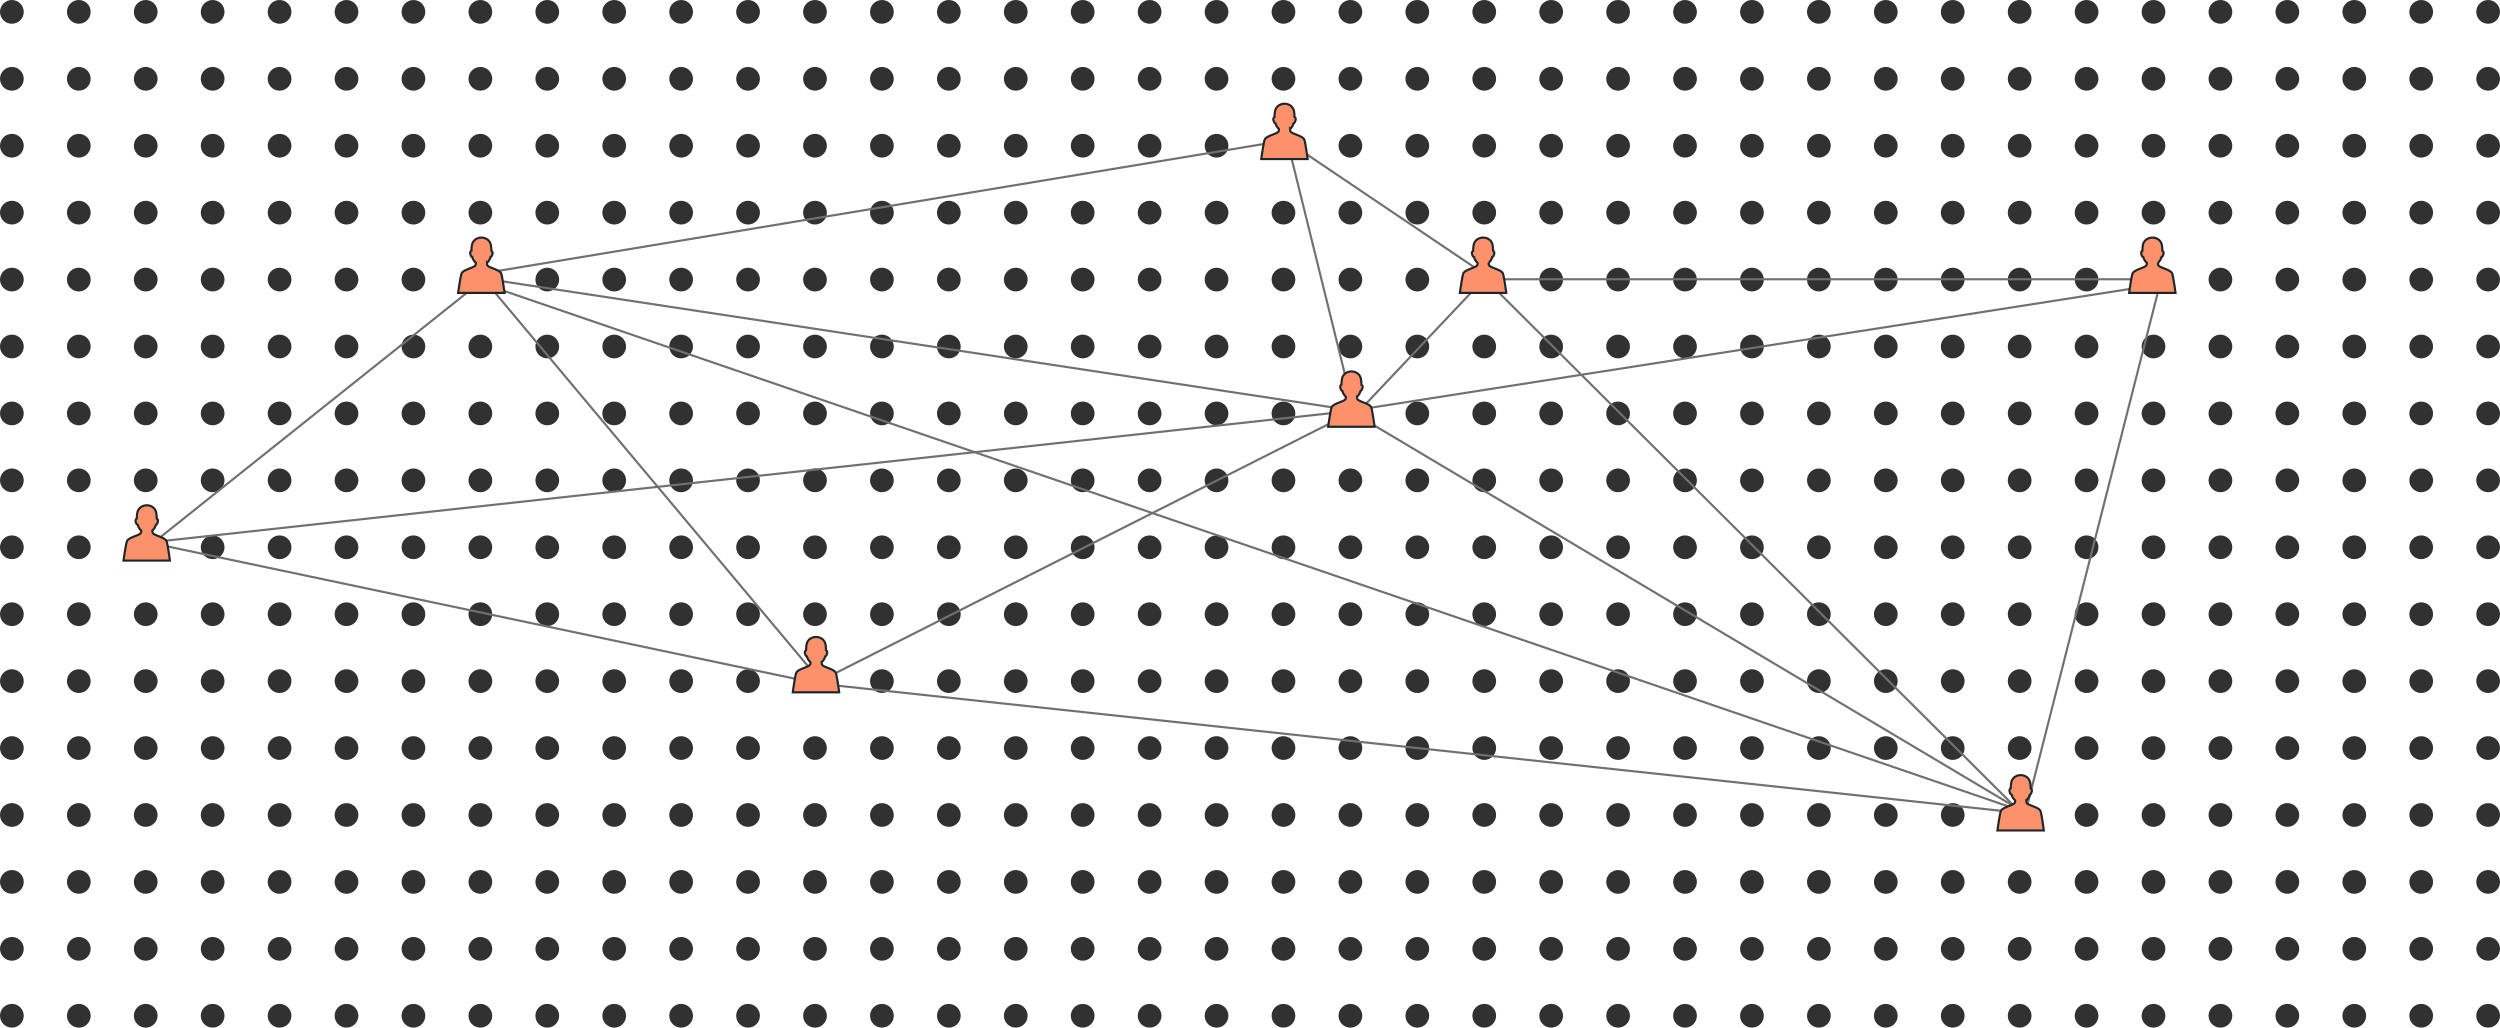<svg xmlns="http://www.w3.org/2000/svg" width="1158" height="476" viewBox="0 0 1158 476">
  <g id="Group_961" data-name="Group 961" transform="translate(-320 -32753)">
    <g id="Group_959" data-name="Group 959" transform="translate(39 917)">
      <g id="Group_804" data-name="Group 804" transform="translate(-120 -42)">
        <g id="Group_768" data-name="Group 768" transform="translate(-12 25943)">
          <circle id="Ellipse_12065" data-name="Ellipse 12065" cx="5.5" cy="5.5" r="5.5" transform="translate(1002 5997)" fill="#fe8f6c"/>
          <circle id="Ellipse_11971" data-name="Ellipse 11971" cx="5.5" cy="5.5" r="5.5" transform="translate(630 6059)" fill="#fe8f6c"/>
          <circle id="Ellipse_11986" data-name="Ellipse 11986" cx="5.5" cy="5.5" r="5.5" transform="translate(1095 6059)" fill="#fe8f6c"/>
          <circle id="Ellipse_11996" data-name="Ellipse 11996" cx="5.5" cy="5.5" r="5.5" transform="translate(1405 6059)" fill="#fe8f6c"/>
          <circle id="Ellipse_11886" data-name="Ellipse 11886" cx="5.5" cy="5.5" r="5.5" transform="translate(1033 6121)" fill="#fe8f6c"/>
          <circle id="Ellipse_12132" data-name="Ellipse 12132" cx="5.5" cy="5.5" r="5.5" transform="translate(475 6183)" fill="#fe8f6c"/>
          <circle id="Ellipse_11911" data-name="Ellipse 11911" cx="5.5" cy="5.5" r="5.5" transform="translate(785 6245)" fill="#fe8f6c"/>
          <circle id="Ellipse_11822" data-name="Ellipse 11822" cx="5.5" cy="5.5" r="5.5" transform="translate(1343 6307)" fill="#fe8f6c"/>
        </g>
        <g id="Group_771" data-name="Group 771" transform="translate(-12 25943)">
          <circle id="Ellipse_12222" data-name="Ellipse 12222" cx="5.5" cy="5.5" r="5.5" transform="translate(413 5935)" fill="#313131"/>
          <circle id="Ellipse_12223" data-name="Ellipse 12223" cx="5.5" cy="5.5" r="5.5" transform="translate(444 5935)" fill="#313131"/>
          <circle id="Ellipse_12224" data-name="Ellipse 12224" cx="5.5" cy="5.5" r="5.5" transform="translate(475 5935)" fill="#313131"/>
          <circle id="Ellipse_12225" data-name="Ellipse 12225" cx="5.5" cy="5.5" r="5.5" transform="translate(506 5935)" fill="#313131"/>
          <circle id="Ellipse_12226" data-name="Ellipse 12226" cx="5.5" cy="5.5" r="5.5" transform="translate(537 5935)" fill="#313131"/>
          <circle id="Ellipse_12227" data-name="Ellipse 12227" cx="5.5" cy="5.5" r="5.5" transform="translate(568 5935)" fill="#313131"/>
          <circle id="Ellipse_12228" data-name="Ellipse 12228" cx="5.5" cy="5.5" r="5.5" transform="translate(599 5935)" fill="#313131"/>
          <circle id="Ellipse_12229" data-name="Ellipse 12229" cx="5.5" cy="5.5" r="5.5" transform="translate(630 5935)" fill="#313131"/>
          <circle id="Ellipse_12230" data-name="Ellipse 12230" cx="5.5" cy="5.5" r="5.5" transform="translate(661 5935)" fill="#313131"/>
          <circle id="Ellipse_12231" data-name="Ellipse 12231" cx="5.5" cy="5.5" r="5.5" transform="translate(692 5935)" fill="#313131"/>
          <circle id="Ellipse_12232" data-name="Ellipse 12232" cx="5.5" cy="5.5" r="5.5" transform="translate(723 5935)" fill="#313131"/>
          <circle id="Ellipse_12233" data-name="Ellipse 12233" cx="5.5" cy="5.5" r="5.5" transform="translate(754 5935)" fill="#313131"/>
          <circle id="Ellipse_12234" data-name="Ellipse 12234" cx="5.5" cy="5.5" r="5.5" transform="translate(785 5935)" fill="#313131"/>
          <circle id="Ellipse_12235" data-name="Ellipse 12235" cx="5.5" cy="5.5" r="5.5" transform="translate(816 5935)" fill="#313131"/>
          <circle id="Ellipse_12236" data-name="Ellipse 12236" cx="5.5" cy="5.5" r="5.5" transform="translate(847 5935)" fill="#313131"/>
          <circle id="Ellipse_12237" data-name="Ellipse 12237" cx="5.5" cy="5.5" r="5.5" transform="translate(878 5935)" fill="#313131"/>
          <circle id="Ellipse_12238" data-name="Ellipse 12238" cx="5.5" cy="5.5" r="5.5" transform="translate(909 5935)" fill="#313131"/>
          <circle id="Ellipse_12239" data-name="Ellipse 12239" cx="5.5" cy="5.5" r="5.5" transform="translate(940 5935)" fill="#313131"/>
          <circle id="Ellipse_12240" data-name="Ellipse 12240" cx="5.5" cy="5.5" r="5.5" transform="translate(971 5935)" fill="#313131"/>
          <circle id="Ellipse_12241" data-name="Ellipse 12241" cx="5.5" cy="5.5" r="5.5" transform="translate(1002 5935)" fill="#313131"/>
          <circle id="Ellipse_12242" data-name="Ellipse 12242" cx="5.5" cy="5.5" r="5.5" transform="translate(1033 5935)" fill="#313131"/>
          <circle id="Ellipse_12243" data-name="Ellipse 12243" cx="5.5" cy="5.5" r="5.5" transform="translate(1064 5935)" fill="#313131"/>
          <circle id="Ellipse_12244" data-name="Ellipse 12244" cx="5.5" cy="5.5" r="5.5" transform="translate(1095 5935)" fill="#313131"/>
          <circle id="Ellipse_12245" data-name="Ellipse 12245" cx="5.5" cy="5.5" r="5.5" transform="translate(1126 5935)" fill="#313131"/>
          <circle id="Ellipse_12246" data-name="Ellipse 12246" cx="5.5" cy="5.5" r="5.5" transform="translate(1157 5935)" fill="#313131"/>
          <circle id="Ellipse_12247" data-name="Ellipse 12247" cx="5.5" cy="5.5" r="5.5" transform="translate(1188 5935)" fill="#313131"/>
          <circle id="Ellipse_12248" data-name="Ellipse 12248" cx="5.5" cy="5.5" r="5.5" transform="translate(1219 5935)" fill="#313131"/>
          <circle id="Ellipse_12249" data-name="Ellipse 12249" cx="5.5" cy="5.5" r="5.5" transform="translate(1250 5935)" fill="#313131"/>
          <circle id="Ellipse_12250" data-name="Ellipse 12250" cx="5.5" cy="5.5" r="5.5" transform="translate(1281 5935)" fill="#313131"/>
          <circle id="Ellipse_12251" data-name="Ellipse 12251" cx="5.5" cy="5.5" r="5.5" transform="translate(1312 5935)" fill="#313131"/>
          <circle id="Ellipse_12252" data-name="Ellipse 12252" cx="5.5" cy="5.5" r="5.5" transform="translate(1343 5935)" fill="#313131"/>
          <circle id="Ellipse_12253" data-name="Ellipse 12253" cx="5.5" cy="5.5" r="5.5" transform="translate(1374 5935)" fill="#313131"/>
          <circle id="Ellipse_12254" data-name="Ellipse 12254" cx="5.5" cy="5.5" r="5.5" transform="translate(1405 5935)" fill="#313131"/>
          <circle id="Ellipse_12255" data-name="Ellipse 12255" cx="5.5" cy="5.5" r="5.5" transform="translate(1436 5935)" fill="#313131"/>
          <circle id="Ellipse_12256" data-name="Ellipse 12256" cx="5.5" cy="5.5" r="5.5" transform="translate(1467 5935)" fill="#313131"/>
          <circle id="Ellipse_12257" data-name="Ellipse 12257" cx="5.5" cy="5.5" r="5.5" transform="translate(1498 5935)" fill="#313131"/>
          <circle id="Ellipse_12258" data-name="Ellipse 12258" cx="5.5" cy="5.5" r="5.5" transform="translate(1529 5935)" fill="#313131"/>
          <circle id="Ellipse_12259" data-name="Ellipse 12259" cx="5.5" cy="5.5" r="5.5" transform="translate(1560 5935)" fill="#313131"/>
          <circle id="Ellipse_12156" data-name="Ellipse 12156" cx="5.5" cy="5.5" r="5.5" transform="translate(413 5966)" fill="#313131"/>
          <circle id="Ellipse_12157" data-name="Ellipse 12157" cx="5.5" cy="5.5" r="5.5" transform="translate(444 5966)" fill="#313131"/>
          <circle id="Ellipse_12158" data-name="Ellipse 12158" cx="5.5" cy="5.5" r="5.5" transform="translate(475 5966)" fill="#313131"/>
          <circle id="Ellipse_12159" data-name="Ellipse 12159" cx="5.5" cy="5.5" r="5.5" transform="translate(506 5966)" fill="#313131"/>
          <circle id="Ellipse_12160" data-name="Ellipse 12160" cx="5.5" cy="5.5" r="5.5" transform="translate(537 5966)" fill="#313131"/>
          <circle id="Ellipse_12161" data-name="Ellipse 12161" cx="5.5" cy="5.5" r="5.5" transform="translate(568 5966)" fill="#313131"/>
          <circle id="Ellipse_12162" data-name="Ellipse 12162" cx="5.5" cy="5.5" r="5.5" transform="translate(599 5966)" fill="#313131"/>
          <circle id="Ellipse_12163" data-name="Ellipse 12163" cx="5.5" cy="5.5" r="5.5" transform="translate(630 5966)" fill="#313131"/>
          <circle id="Ellipse_12164" data-name="Ellipse 12164" cx="5.5" cy="5.5" r="5.5" transform="translate(661 5966)" fill="#313131"/>
          <circle id="Ellipse_12165" data-name="Ellipse 12165" cx="5.5" cy="5.5" r="5.5" transform="translate(692 5966)" fill="#313131"/>
          <circle id="Ellipse_12166" data-name="Ellipse 12166" cx="5.5" cy="5.5" r="5.5" transform="translate(723 5966)" fill="#313131"/>
          <circle id="Ellipse_12167" data-name="Ellipse 12167" cx="5.5" cy="5.5" r="5.5" transform="translate(754 5966)" fill="#313131"/>
          <circle id="Ellipse_12168" data-name="Ellipse 12168" cx="5.5" cy="5.5" r="5.5" transform="translate(785 5966)" fill="#313131"/>
          <circle id="Ellipse_12169" data-name="Ellipse 12169" cx="5.5" cy="5.5" r="5.5" transform="translate(816 5966)" fill="#313131"/>
          <circle id="Ellipse_12170" data-name="Ellipse 12170" cx="5.5" cy="5.5" r="5.5" transform="translate(847 5966)" fill="#313131"/>
          <circle id="Ellipse_12171" data-name="Ellipse 12171" cx="5.5" cy="5.5" r="5.5" transform="translate(878 5966)" fill="#313131"/>
          <circle id="Ellipse_12172" data-name="Ellipse 12172" cx="5.5" cy="5.5" r="5.5" transform="translate(909 5966)" fill="#313131"/>
          <circle id="Ellipse_12173" data-name="Ellipse 12173" cx="5.5" cy="5.5" r="5.5" transform="translate(940 5966)" fill="#313131"/>
          <circle id="Ellipse_12174" data-name="Ellipse 12174" cx="5.5" cy="5.5" r="5.5" transform="translate(971 5966)" fill="#313131"/>
          <circle id="Ellipse_12175" data-name="Ellipse 12175" cx="5.5" cy="5.5" r="5.5" transform="translate(1002 5966)" fill="#313131"/>
          <circle id="Ellipse_12176" data-name="Ellipse 12176" cx="5.5" cy="5.5" r="5.5" transform="translate(1033 5966)" fill="#313131"/>
          <circle id="Ellipse_12177" data-name="Ellipse 12177" cx="5.5" cy="5.5" r="5.5" transform="translate(1064 5966)" fill="#313131"/>
          <circle id="Ellipse_12178" data-name="Ellipse 12178" cx="5.5" cy="5.5" r="5.5" transform="translate(1095 5966)" fill="#313131"/>
          <circle id="Ellipse_12179" data-name="Ellipse 12179" cx="5.5" cy="5.5" r="5.5" transform="translate(1126 5966)" fill="#313131"/>
          <circle id="Ellipse_12180" data-name="Ellipse 12180" cx="5.5" cy="5.5" r="5.5" transform="translate(1157 5966)" fill="#313131"/>
          <circle id="Ellipse_12181" data-name="Ellipse 12181" cx="5.5" cy="5.5" r="5.5" transform="translate(1188 5966)" fill="#313131"/>
          <circle id="Ellipse_12182" data-name="Ellipse 12182" cx="5.5" cy="5.5" r="5.5" transform="translate(1219 5966)" fill="#313131"/>
          <circle id="Ellipse_12183" data-name="Ellipse 12183" cx="5.5" cy="5.5" r="5.5" transform="translate(1250 5966)" fill="#313131"/>
          <circle id="Ellipse_12184" data-name="Ellipse 12184" cx="5.5" cy="5.5" r="5.5" transform="translate(1281 5966)" fill="#313131"/>
          <circle id="Ellipse_12185" data-name="Ellipse 12185" cx="5.5" cy="5.5" r="5.5" transform="translate(1312 5966)" fill="#313131"/>
          <circle id="Ellipse_12186" data-name="Ellipse 12186" cx="5.5" cy="5.5" r="5.5" transform="translate(1343 5966)" fill="#313131"/>
          <circle id="Ellipse_12187" data-name="Ellipse 12187" cx="5.5" cy="5.5" r="5.5" transform="translate(1374 5966)" fill="#313131"/>
          <circle id="Ellipse_12188" data-name="Ellipse 12188" cx="5.5" cy="5.5" r="5.5" transform="translate(1405 5966)" fill="#313131"/>
          <circle id="Ellipse_12189" data-name="Ellipse 12189" cx="5.5" cy="5.5" r="5.5" transform="translate(1436 5966)" fill="#313131"/>
          <circle id="Ellipse_12190" data-name="Ellipse 12190" cx="5.5" cy="5.5" r="5.5" transform="translate(1467 5966)" fill="#313131"/>
          <circle id="Ellipse_12191" data-name="Ellipse 12191" cx="5.5" cy="5.5" r="5.5" transform="translate(1498 5966)" fill="#313131"/>
          <circle id="Ellipse_12192" data-name="Ellipse 12192" cx="5.5" cy="5.5" r="5.5" transform="translate(1529 5966)" fill="#313131"/>
          <circle id="Ellipse_12193" data-name="Ellipse 12193" cx="5.5" cy="5.5" r="5.5" transform="translate(1560 5966)" fill="#313131"/>
          <circle id="Ellipse_12194" data-name="Ellipse 12194" cx="5.5" cy="5.5" r="5.5" transform="translate(413 5997)" fill="#313131"/>
          <circle id="Ellipse_12195" data-name="Ellipse 12195" cx="5.5" cy="5.5" r="5.5" transform="translate(444 5997)" fill="#313131"/>
          <circle id="Ellipse_12048" data-name="Ellipse 12048" cx="5.5" cy="5.5" r="5.5" transform="translate(475 5997)" fill="#313131"/>
          <circle id="Ellipse_12049" data-name="Ellipse 12049" cx="5.5" cy="5.5" r="5.5" transform="translate(506 5997)" fill="#313131"/>
          <circle id="Ellipse_12050" data-name="Ellipse 12050" cx="5.5" cy="5.5" r="5.5" transform="translate(537 5997)" fill="#313131"/>
          <circle id="Ellipse_12051" data-name="Ellipse 12051" cx="5.5" cy="5.5" r="5.5" transform="translate(568 5997)" fill="#313131"/>
          <circle id="Ellipse_12052" data-name="Ellipse 12052" cx="5.5" cy="5.5" r="5.5" transform="translate(599 5997)" fill="#313131"/>
          <circle id="Ellipse_12053" data-name="Ellipse 12053" cx="5.5" cy="5.5" r="5.5" transform="translate(630 5997)" fill="#313131"/>
          <circle id="Ellipse_12054" data-name="Ellipse 12054" cx="5.5" cy="5.5" r="5.5" transform="translate(661 5997)" fill="#313131"/>
          <circle id="Ellipse_12055" data-name="Ellipse 12055" cx="5.5" cy="5.5" r="5.5" transform="translate(692 5997)" fill="#313131"/>
          <circle id="Ellipse_12056" data-name="Ellipse 12056" cx="5.5" cy="5.5" r="5.5" transform="translate(723 5997)" fill="#313131"/>
          <circle id="Ellipse_12057" data-name="Ellipse 12057" cx="5.5" cy="5.5" r="5.5" transform="translate(754 5997)" fill="#313131"/>
          <circle id="Ellipse_12058" data-name="Ellipse 12058" cx="5.5" cy="5.5" r="5.5" transform="translate(785 5997)" fill="#313131"/>
          <circle id="Ellipse_12059" data-name="Ellipse 12059" cx="5.5" cy="5.5" r="5.5" transform="translate(816 5997)" fill="#313131"/>
          <circle id="Ellipse_12060" data-name="Ellipse 12060" cx="5.5" cy="5.5" r="5.5" transform="translate(847 5997)" fill="#313131"/>
          <circle id="Ellipse_12061" data-name="Ellipse 12061" cx="5.5" cy="5.5" r="5.5" transform="translate(878 5997)" fill="#313131"/>
          <circle id="Ellipse_12062" data-name="Ellipse 12062" cx="5.5" cy="5.5" r="5.5" transform="translate(909 5997)" fill="#313131"/>
          <circle id="Ellipse_12063" data-name="Ellipse 12063" cx="5.5" cy="5.5" r="5.5" transform="translate(940 5997)" fill="#313131"/>
          <circle id="Ellipse_12064" data-name="Ellipse 12064" cx="5.5" cy="5.5" r="5.5" transform="translate(971 5997)" fill="#313131"/>
          <circle id="Ellipse_12066" data-name="Ellipse 12066" cx="5.5" cy="5.5" r="5.5" transform="translate(1033 5997)" fill="#313131"/>
          <circle id="Ellipse_12067" data-name="Ellipse 12067" cx="5.5" cy="5.5" r="5.5" transform="translate(1064 5997)" fill="#313131"/>
          <circle id="Ellipse_12068" data-name="Ellipse 12068" cx="5.5" cy="5.5" r="5.5" transform="translate(1095 5997)" fill="#313131"/>
          <circle id="Ellipse_12069" data-name="Ellipse 12069" cx="5.5" cy="5.5" r="5.5" transform="translate(1126 5997)" fill="#313131"/>
          <circle id="Ellipse_12070" data-name="Ellipse 12070" cx="5.5" cy="5.5" r="5.5" transform="translate(1157 5997)" fill="#313131"/>
          <circle id="Ellipse_12071" data-name="Ellipse 12071" cx="5.5" cy="5.5" r="5.5" transform="translate(1188 5997)" fill="#313131"/>
          <circle id="Ellipse_12072" data-name="Ellipse 12072" cx="5.5" cy="5.5" r="5.5" transform="translate(1219 5997)" fill="#313131"/>
          <circle id="Ellipse_12073" data-name="Ellipse 12073" cx="5.5" cy="5.5" r="5.5" transform="translate(1250 5997)" fill="#313131"/>
          <circle id="Ellipse_12074" data-name="Ellipse 12074" cx="5.5" cy="5.5" r="5.5" transform="translate(1281 5997)" fill="#313131"/>
          <circle id="Ellipse_12075" data-name="Ellipse 12075" cx="5.5" cy="5.5" r="5.5" transform="translate(1312 5997)" fill="#313131"/>
          <circle id="Ellipse_12076" data-name="Ellipse 12076" cx="5.5" cy="5.5" r="5.5" transform="translate(1343 5997)" fill="#313131"/>
          <circle id="Ellipse_12077" data-name="Ellipse 12077" cx="5.5" cy="5.5" r="5.5" transform="translate(1374 5997)" fill="#313131"/>
          <circle id="Ellipse_12078" data-name="Ellipse 12078" cx="5.5" cy="5.5" r="5.5" transform="translate(1405 5997)" fill="#313131"/>
          <circle id="Ellipse_12079" data-name="Ellipse 12079" cx="5.5" cy="5.5" r="5.5" transform="translate(1436 5997)" fill="#313131"/>
          <circle id="Ellipse_12080" data-name="Ellipse 12080" cx="5.5" cy="5.5" r="5.5" transform="translate(1467 5997)" fill="#313131"/>
          <circle id="Ellipse_12081" data-name="Ellipse 12081" cx="5.5" cy="5.5" r="5.5" transform="translate(1498 5997)" fill="#313131"/>
          <circle id="Ellipse_12082" data-name="Ellipse 12082" cx="5.5" cy="5.5" r="5.5" transform="translate(1529 5997)" fill="#313131"/>
          <circle id="Ellipse_12083" data-name="Ellipse 12083" cx="5.5" cy="5.5" r="5.5" transform="translate(1560 5997)" fill="#313131"/>
          <circle id="Ellipse_12196" data-name="Ellipse 12196" cx="5.5" cy="5.5" r="5.5" transform="translate(413 6028)" fill="#313131"/>
          <circle id="Ellipse_12197" data-name="Ellipse 12197" cx="5.5" cy="5.5" r="5.5" transform="translate(444 6028)" fill="#313131"/>
          <circle id="Ellipse_12084" data-name="Ellipse 12084" cx="5.5" cy="5.5" r="5.5" transform="translate(475 6028)" fill="#313131"/>
          <circle id="Ellipse_12085" data-name="Ellipse 12085" cx="5.5" cy="5.5" r="5.5" transform="translate(506 6028)" fill="#313131"/>
          <circle id="Ellipse_12086" data-name="Ellipse 12086" cx="5.5" cy="5.5" r="5.5" transform="translate(537 6028)" fill="#313131"/>
          <circle id="Ellipse_12087" data-name="Ellipse 12087" cx="5.5" cy="5.5" r="5.5" transform="translate(568 6028)" fill="#313131"/>
          <circle id="Ellipse_12088" data-name="Ellipse 12088" cx="5.5" cy="5.5" r="5.5" transform="translate(599 6028)" fill="#313131"/>
          <circle id="Ellipse_12089" data-name="Ellipse 12089" cx="5.5" cy="5.5" r="5.5" transform="translate(630 6028)" fill="#313131"/>
          <circle id="Ellipse_12090" data-name="Ellipse 12090" cx="5.5" cy="5.5" r="5.5" transform="translate(661 6028)" fill="#313131"/>
          <circle id="Ellipse_12091" data-name="Ellipse 12091" cx="5.5" cy="5.5" r="5.5" transform="translate(692 6028)" fill="#313131"/>
          <circle id="Ellipse_12092" data-name="Ellipse 12092" cx="5.5" cy="5.5" r="5.5" transform="translate(723 6028)" fill="#313131"/>
          <circle id="Ellipse_12093" data-name="Ellipse 12093" cx="5.5" cy="5.5" r="5.5" transform="translate(754 6028)" fill="#313131"/>
          <circle id="Ellipse_12094" data-name="Ellipse 12094" cx="5.5" cy="5.5" r="5.5" transform="translate(785 6028)" fill="#313131"/>
          <circle id="Ellipse_12095" data-name="Ellipse 12095" cx="5.5" cy="5.5" r="5.5" transform="translate(816 6028)" fill="#313131"/>
          <circle id="Ellipse_12096" data-name="Ellipse 12096" cx="5.5" cy="5.5" r="5.5" transform="translate(847 6028)" fill="#313131"/>
          <circle id="Ellipse_12097" data-name="Ellipse 12097" cx="5.5" cy="5.5" r="5.5" transform="translate(878 6028)" fill="#313131"/>
          <circle id="Ellipse_12098" data-name="Ellipse 12098" cx="5.5" cy="5.5" r="5.5" transform="translate(909 6028)" fill="#313131"/>
          <circle id="Ellipse_12099" data-name="Ellipse 12099" cx="5.5" cy="5.5" r="5.5" transform="translate(940 6028)" fill="#313131"/>
          <circle id="Ellipse_12100" data-name="Ellipse 12100" cx="5.5" cy="5.5" r="5.5" transform="translate(971 6028)" fill="#313131"/>
          <circle id="Ellipse_12101" data-name="Ellipse 12101" cx="5.5" cy="5.5" r="5.5" transform="translate(1002 6028)" fill="#313131"/>
          <circle id="Ellipse_12102" data-name="Ellipse 12102" cx="5.5" cy="5.5" r="5.5" transform="translate(1033 6028)" fill="#313131"/>
          <circle id="Ellipse_12103" data-name="Ellipse 12103" cx="5.5" cy="5.5" r="5.5" transform="translate(1064 6028)" fill="#313131"/>
          <circle id="Ellipse_12104" data-name="Ellipse 12104" cx="5.5" cy="5.5" r="5.5" transform="translate(1095 6028)" fill="#313131"/>
          <circle id="Ellipse_12105" data-name="Ellipse 12105" cx="5.5" cy="5.5" r="5.5" transform="translate(1126 6028)" fill="#313131"/>
          <circle id="Ellipse_12106" data-name="Ellipse 12106" cx="5.5" cy="5.5" r="5.5" transform="translate(1157 6028)" fill="#313131"/>
          <circle id="Ellipse_12107" data-name="Ellipse 12107" cx="5.5" cy="5.5" r="5.5" transform="translate(1188 6028)" fill="#313131"/>
          <circle id="Ellipse_12108" data-name="Ellipse 12108" cx="5.5" cy="5.5" r="5.5" transform="translate(1219 6028)" fill="#313131"/>
          <circle id="Ellipse_12109" data-name="Ellipse 12109" cx="5.5" cy="5.5" r="5.5" transform="translate(1250 6028)" fill="#313131"/>
          <circle id="Ellipse_12110" data-name="Ellipse 12110" cx="5.5" cy="5.5" r="5.5" transform="translate(1281 6028)" fill="#313131"/>
          <circle id="Ellipse_12111" data-name="Ellipse 12111" cx="5.5" cy="5.5" r="5.5" transform="translate(1312 6028)" fill="#313131"/>
          <circle id="Ellipse_12112" data-name="Ellipse 12112" cx="5.5" cy="5.5" r="5.5" transform="translate(1343 6028)" fill="#313131"/>
          <circle id="Ellipse_12113" data-name="Ellipse 12113" cx="5.5" cy="5.5" r="5.5" transform="translate(1374 6028)" fill="#313131"/>
          <circle id="Ellipse_12114" data-name="Ellipse 12114" cx="5.5" cy="5.5" r="5.5" transform="translate(1405 6028)" fill="#313131"/>
          <circle id="Ellipse_12115" data-name="Ellipse 12115" cx="5.5" cy="5.5" r="5.5" transform="translate(1436 6028)" fill="#313131"/>
          <circle id="Ellipse_12116" data-name="Ellipse 12116" cx="5.5" cy="5.5" r="5.5" transform="translate(1467 6028)" fill="#313131"/>
          <circle id="Ellipse_12117" data-name="Ellipse 12117" cx="5.5" cy="5.5" r="5.5" transform="translate(1498 6028)" fill="#313131"/>
          <circle id="Ellipse_12118" data-name="Ellipse 12118" cx="5.5" cy="5.5" r="5.5" transform="translate(1529 6028)" fill="#313131"/>
          <circle id="Ellipse_12119" data-name="Ellipse 12119" cx="5.5" cy="5.5" r="5.5" transform="translate(1560 6028)" fill="#313131"/>
          <circle id="Ellipse_12198" data-name="Ellipse 12198" cx="5.5" cy="5.5" r="5.5" transform="translate(413 6059)" fill="#313131"/>
          <circle id="Ellipse_12199" data-name="Ellipse 12199" cx="5.5" cy="5.5" r="5.5" transform="translate(444 6059)" fill="#313131"/>
          <circle id="Ellipse_12120" data-name="Ellipse 12120" cx="5.5" cy="5.5" r="5.5" transform="translate(475 6059)" fill="#313131"/>
          <circle id="Ellipse_12121" data-name="Ellipse 12121" cx="5.5" cy="5.5" r="5.5" transform="translate(506 6059)" fill="#313131"/>
          <circle id="Ellipse_12122" data-name="Ellipse 12122" cx="5.5" cy="5.5" r="5.5" transform="translate(537 6059)" fill="#313131"/>
          <circle id="Ellipse_12024" data-name="Ellipse 12024" cx="5.5" cy="5.5" r="5.5" transform="translate(568 6059)" fill="#313131"/>
          <circle id="Ellipse_12025" data-name="Ellipse 12025" cx="5.5" cy="5.5" r="5.5" transform="translate(599 6059)" fill="#313131"/>
          <circle id="Ellipse_11972" data-name="Ellipse 11972" cx="5.5" cy="5.5" r="5.5" transform="translate(661 6059)" fill="#313131"/>
          <circle id="Ellipse_11973" data-name="Ellipse 11973" cx="5.5" cy="5.5" r="5.5" transform="translate(692 6059)" fill="#313131"/>
          <circle id="Ellipse_11974" data-name="Ellipse 11974" cx="5.5" cy="5.5" r="5.5" transform="translate(723 6059)" fill="#313131"/>
          <circle id="Ellipse_11975" data-name="Ellipse 11975" cx="5.5" cy="5.5" r="5.5" transform="translate(754 6059)" fill="#313131"/>
          <circle id="Ellipse_11976" data-name="Ellipse 11976" cx="5.5" cy="5.5" r="5.5" transform="translate(785 6059)" fill="#313131"/>
          <circle id="Ellipse_11977" data-name="Ellipse 11977" cx="5.5" cy="5.5" r="5.5" transform="translate(816 6059)" fill="#313131"/>
          <circle id="Ellipse_11978" data-name="Ellipse 11978" cx="5.5" cy="5.5" r="5.5" transform="translate(847 6059)" fill="#313131"/>
          <circle id="Ellipse_11979" data-name="Ellipse 11979" cx="5.5" cy="5.5" r="5.5" transform="translate(878 6059)" fill="#313131"/>
          <circle id="Ellipse_11980" data-name="Ellipse 11980" cx="5.5" cy="5.5" r="5.5" transform="translate(909 6059)" fill="#313131"/>
          <circle id="Ellipse_11981" data-name="Ellipse 11981" cx="5.5" cy="5.5" r="5.5" transform="translate(940 6059)" fill="#313131"/>
          <circle id="Ellipse_11982" data-name="Ellipse 11982" cx="5.5" cy="5.5" r="5.5" transform="translate(971 6059)" fill="#313131"/>
          <circle id="Ellipse_11983" data-name="Ellipse 11983" cx="5.5" cy="5.5" r="5.5" transform="translate(1002 6059)" fill="#313131"/>
          <circle id="Ellipse_11984" data-name="Ellipse 11984" cx="5.5" cy="5.5" r="5.5" transform="translate(1033 6059)" fill="#313131"/>
          <circle id="Ellipse_11985" data-name="Ellipse 11985" cx="5.5" cy="5.5" r="5.5" transform="translate(1064 6059)" fill="#313131"/>
          <circle id="Ellipse_11987" data-name="Ellipse 11987" cx="5.5" cy="5.5" r="5.5" transform="translate(1126 6059)" fill="#313131"/>
          <circle id="Ellipse_11988" data-name="Ellipse 11988" cx="5.5" cy="5.5" r="5.5" transform="translate(1157 6059)" fill="#313131"/>
          <circle id="Ellipse_11989" data-name="Ellipse 11989" cx="5.5" cy="5.5" r="5.5" transform="translate(1188 6059)" fill="#313131"/>
          <circle id="Ellipse_11990" data-name="Ellipse 11990" cx="5.5" cy="5.5" r="5.5" transform="translate(1219 6059)" fill="#313131"/>
          <circle id="Ellipse_11991" data-name="Ellipse 11991" cx="5.5" cy="5.5" r="5.5" transform="translate(1250 6059)" fill="#313131"/>
          <circle id="Ellipse_11992" data-name="Ellipse 11992" cx="5.5" cy="5.5" r="5.5" transform="translate(1281 6059)" fill="#313131"/>
          <circle id="Ellipse_11993" data-name="Ellipse 11993" cx="5.5" cy="5.5" r="5.5" transform="translate(1312 6059)" fill="#313131"/>
          <circle id="Ellipse_11994" data-name="Ellipse 11994" cx="5.5" cy="5.5" r="5.5" transform="translate(1343 6059)" fill="#313131"/>
          <circle id="Ellipse_11995" data-name="Ellipse 11995" cx="5.5" cy="5.5" r="5.5" transform="translate(1374 6059)" fill="#313131"/>
          <circle id="Ellipse_11997" data-name="Ellipse 11997" cx="5.5" cy="5.5" r="5.5" transform="translate(1436 6059)" fill="#313131"/>
          <circle id="Ellipse_11998" data-name="Ellipse 11998" cx="5.5" cy="5.5" r="5.5" transform="translate(1467 6059)" fill="#313131"/>
          <circle id="Ellipse_11999" data-name="Ellipse 11999" cx="5.5" cy="5.5" r="5.5" transform="translate(1498 6059)" fill="#313131"/>
          <circle id="Ellipse_12000" data-name="Ellipse 12000" cx="5.5" cy="5.5" r="5.5" transform="translate(1529 6059)" fill="#313131"/>
          <circle id="Ellipse_12001" data-name="Ellipse 12001" cx="5.5" cy="5.5" r="5.5" transform="translate(1560 6059)" fill="#313131"/>
          <circle id="Ellipse_12200" data-name="Ellipse 12200" cx="5.5" cy="5.5" r="5.5" transform="translate(413 6090)" fill="#313131"/>
          <circle id="Ellipse_12201" data-name="Ellipse 12201" cx="5.5" cy="5.5" r="5.5" transform="translate(444 6090)" fill="#313131"/>
          <circle id="Ellipse_12123" data-name="Ellipse 12123" cx="5.5" cy="5.5" r="5.5" transform="translate(475 6090)" fill="#313131"/>
          <circle id="Ellipse_12124" data-name="Ellipse 12124" cx="5.5" cy="5.5" r="5.5" transform="translate(506 6090)" fill="#313131"/>
          <circle id="Ellipse_12125" data-name="Ellipse 12125" cx="5.5" cy="5.5" r="5.5" transform="translate(537 6090)" fill="#313131"/>
          <circle id="Ellipse_12026" data-name="Ellipse 12026" cx="5.5" cy="5.5" r="5.5" transform="translate(568 6090)" fill="#313131"/>
          <circle id="Ellipse_12027" data-name="Ellipse 12027" cx="5.5" cy="5.5" r="5.5" transform="translate(599 6090)" fill="#313131"/>
          <circle id="Ellipse_12002" data-name="Ellipse 12002" cx="5.5" cy="5.5" r="5.5" transform="translate(630 6090)" fill="#313131"/>
          <circle id="Ellipse_12003" data-name="Ellipse 12003" cx="5.5" cy="5.5" r="5.5" transform="translate(661 6090)" fill="#313131"/>
          <circle id="Ellipse_11960" data-name="Ellipse 11960" cx="5.5" cy="5.5" r="5.5" transform="translate(692 6090)" fill="#313131"/>
          <circle id="Ellipse_11922" data-name="Ellipse 11922" cx="5.5" cy="5.5" r="5.5" transform="translate(723 6090)" fill="#313131"/>
          <circle id="Ellipse_11923" data-name="Ellipse 11923" cx="5.5" cy="5.5" r="5.5" transform="translate(754 6090)" fill="#313131"/>
          <circle id="Ellipse_11924" data-name="Ellipse 11924" cx="5.5" cy="5.5" r="5.5" transform="translate(785 6090)" fill="#313131"/>
          <circle id="Ellipse_11925" data-name="Ellipse 11925" cx="5.5" cy="5.5" r="5.5" transform="translate(816 6090)" fill="#313131"/>
          <circle id="Ellipse_11926" data-name="Ellipse 11926" cx="5.5" cy="5.5" r="5.5" transform="translate(847 6090)" fill="#313131"/>
          <circle id="Ellipse_11927" data-name="Ellipse 11927" cx="5.5" cy="5.5" r="5.5" transform="translate(878 6090)" fill="#313131"/>
          <circle id="Ellipse_11928" data-name="Ellipse 11928" cx="5.5" cy="5.5" r="5.5" transform="translate(909 6090)" fill="#313131"/>
          <circle id="Ellipse_11929" data-name="Ellipse 11929" cx="5.5" cy="5.5" r="5.5" transform="translate(940 6090)" fill="#313131"/>
          <circle id="Ellipse_11930" data-name="Ellipse 11930" cx="5.5" cy="5.5" r="5.5" transform="translate(971 6090)" fill="#313131"/>
          <circle id="Ellipse_11931" data-name="Ellipse 11931" cx="5.5" cy="5.5" r="5.5" transform="translate(1002 6090)" fill="#313131"/>
          <circle id="Ellipse_11932" data-name="Ellipse 11932" cx="5.5" cy="5.5" r="5.5" transform="translate(1033 6090)" fill="#313131"/>
          <circle id="Ellipse_11933" data-name="Ellipse 11933" cx="5.5" cy="5.5" r="5.5" transform="translate(1064 6090)" fill="#313131"/>
          <circle id="Ellipse_11934" data-name="Ellipse 11934" cx="5.5" cy="5.5" r="5.5" transform="translate(1095 6090)" fill="#313131"/>
          <circle id="Ellipse_11935" data-name="Ellipse 11935" cx="5.5" cy="5.5" r="5.5" transform="translate(1126 6090)" fill="#313131"/>
          <circle id="Ellipse_11936" data-name="Ellipse 11936" cx="5.5" cy="5.5" r="5.5" transform="translate(1157 6090)" fill="#313131"/>
          <circle id="Ellipse_11937" data-name="Ellipse 11937" cx="5.5" cy="5.5" r="5.5" transform="translate(1188 6090)" fill="#313131"/>
          <circle id="Ellipse_11938" data-name="Ellipse 11938" cx="5.5" cy="5.5" r="5.5" transform="translate(1219 6090)" fill="#313131"/>
          <circle id="Ellipse_11939" data-name="Ellipse 11939" cx="5.5" cy="5.5" r="5.5" transform="translate(1250 6090)" fill="#313131"/>
          <circle id="Ellipse_11940" data-name="Ellipse 11940" cx="5.5" cy="5.5" r="5.5" transform="translate(1281 6090)" fill="#313131"/>
          <circle id="Ellipse_11941" data-name="Ellipse 11941" cx="5.5" cy="5.5" r="5.5" transform="translate(1312 6090)" fill="#313131"/>
          <circle id="Ellipse_11942" data-name="Ellipse 11942" cx="5.5" cy="5.5" r="5.5" transform="translate(1343 6090)" fill="#313131"/>
          <circle id="Ellipse_11943" data-name="Ellipse 11943" cx="5.5" cy="5.5" r="5.5" transform="translate(1374 6090)" fill="#313131"/>
          <circle id="Ellipse_11944" data-name="Ellipse 11944" cx="5.5" cy="5.5" r="5.5" transform="translate(1405 6090)" fill="#313131"/>
          <circle id="Ellipse_11945" data-name="Ellipse 11945" cx="5.5" cy="5.5" r="5.5" transform="translate(1436 6090)" fill="#313131"/>
          <circle id="Ellipse_11946" data-name="Ellipse 11946" cx="5.5" cy="5.5" r="5.5" transform="translate(1467 6090)" fill="#313131"/>
          <circle id="Ellipse_11947" data-name="Ellipse 11947" cx="5.5" cy="5.5" r="5.5" transform="translate(1498 6090)" fill="#313131"/>
          <circle id="Ellipse_11948" data-name="Ellipse 11948" cx="5.5" cy="5.5" r="5.5" transform="translate(1529 6090)" fill="#313131"/>
          <circle id="Ellipse_11949" data-name="Ellipse 11949" cx="5.5" cy="5.5" r="5.5" transform="translate(1560 6090)" fill="#313131"/>
          <circle id="Ellipse_12202" data-name="Ellipse 12202" cx="5.5" cy="5.5" r="5.5" transform="translate(413 6121)" fill="#313131"/>
          <circle id="Ellipse_12203" data-name="Ellipse 12203" cx="5.5" cy="5.5" r="5.5" transform="translate(444 6121)" fill="#313131"/>
          <circle id="Ellipse_12126" data-name="Ellipse 12126" cx="5.5" cy="5.5" r="5.5" transform="translate(475 6121)" fill="#313131"/>
          <circle id="Ellipse_12127" data-name="Ellipse 12127" cx="5.5" cy="5.5" r="5.5" transform="translate(506 6121)" fill="#313131"/>
          <circle id="Ellipse_12128" data-name="Ellipse 12128" cx="5.5" cy="5.5" r="5.5" transform="translate(537 6121)" fill="#313131"/>
          <circle id="Ellipse_12028" data-name="Ellipse 12028" cx="5.5" cy="5.5" r="5.5" transform="translate(568 6121)" fill="#313131"/>
          <circle id="Ellipse_12029" data-name="Ellipse 12029" cx="5.5" cy="5.5" r="5.5" transform="translate(599 6121)" fill="#313131"/>
          <circle id="Ellipse_12004" data-name="Ellipse 12004" cx="5.5" cy="5.5" r="5.5" transform="translate(630 6121)" fill="#313131"/>
          <circle id="Ellipse_12005" data-name="Ellipse 12005" cx="5.5" cy="5.5" r="5.5" transform="translate(661 6121)" fill="#313131"/>
          <circle id="Ellipse_11961" data-name="Ellipse 11961" cx="5.5" cy="5.5" r="5.5" transform="translate(692 6121)" fill="#313131"/>
          <circle id="Ellipse_11950" data-name="Ellipse 11950" cx="5.5" cy="5.5" r="5.5" transform="translate(723 6121)" fill="#313131"/>
          <circle id="Ellipse_11877" data-name="Ellipse 11877" cx="5.5" cy="5.5" r="5.5" transform="translate(754 6121)" fill="#313131"/>
          <circle id="Ellipse_11878" data-name="Ellipse 11878" cx="5.5" cy="5.5" r="5.5" transform="translate(785 6121)" fill="#313131"/>
          <circle id="Ellipse_11879" data-name="Ellipse 11879" cx="5.5" cy="5.5" r="5.5" transform="translate(816 6121)" fill="#313131"/>
          <circle id="Ellipse_11880" data-name="Ellipse 11880" cx="5.5" cy="5.5" r="5.5" transform="translate(847 6121)" fill="#313131"/>
          <circle id="Ellipse_11881" data-name="Ellipse 11881" cx="5.5" cy="5.5" r="5.5" transform="translate(878 6121)" fill="#313131"/>
          <circle id="Ellipse_11882" data-name="Ellipse 11882" cx="5.5" cy="5.5" r="5.5" transform="translate(909 6121)" fill="#313131"/>
          <circle id="Ellipse_11883" data-name="Ellipse 11883" cx="5.5" cy="5.5" r="5.5" transform="translate(940 6121)" fill="#313131"/>
          <circle id="Ellipse_11884" data-name="Ellipse 11884" cx="5.5" cy="5.5" r="5.5" transform="translate(971 6121)" fill="#313131"/>
          <circle id="Ellipse_11885" data-name="Ellipse 11885" cx="5.5" cy="5.5" r="5.5" transform="translate(1002 6121)" fill="#313131"/>
          <circle id="Ellipse_11887" data-name="Ellipse 11887" cx="5.5" cy="5.5" r="5.5" transform="translate(1064 6121)" fill="#313131"/>
          <circle id="Ellipse_11888" data-name="Ellipse 11888" cx="5.5" cy="5.5" r="5.5" transform="translate(1095 6121)" fill="#313131"/>
          <circle id="Ellipse_11889" data-name="Ellipse 11889" cx="5.5" cy="5.5" r="5.5" transform="translate(1126 6121)" fill="#313131"/>
          <circle id="Ellipse_11890" data-name="Ellipse 11890" cx="5.5" cy="5.5" r="5.5" transform="translate(1157 6121)" fill="#313131"/>
          <circle id="Ellipse_11891" data-name="Ellipse 11891" cx="5.5" cy="5.5" r="5.5" transform="translate(1188 6121)" fill="#313131"/>
          <circle id="Ellipse_11892" data-name="Ellipse 11892" cx="5.5" cy="5.5" r="5.5" transform="translate(1219 6121)" fill="#313131"/>
          <circle id="Ellipse_11893" data-name="Ellipse 11893" cx="5.5" cy="5.5" r="5.5" transform="translate(1250 6121)" fill="#313131"/>
          <circle id="Ellipse_11894" data-name="Ellipse 11894" cx="5.5" cy="5.5" r="5.5" transform="translate(1281 6121)" fill="#313131"/>
          <circle id="Ellipse_11895" data-name="Ellipse 11895" cx="5.5" cy="5.5" r="5.5" transform="translate(1312 6121)" fill="#313131"/>
          <circle id="Ellipse_11896" data-name="Ellipse 11896" cx="5.5" cy="5.5" r="5.5" transform="translate(1343 6121)" fill="#313131"/>
          <circle id="Ellipse_11897" data-name="Ellipse 11897" cx="5.5" cy="5.5" r="5.5" transform="translate(1374 6121)" fill="#313131"/>
          <circle id="Ellipse_11898" data-name="Ellipse 11898" cx="5.5" cy="5.5" r="5.5" transform="translate(1405 6121)" fill="#313131"/>
          <circle id="Ellipse_11899" data-name="Ellipse 11899" cx="5.5" cy="5.5" r="5.5" transform="translate(1436 6121)" fill="#313131"/>
          <circle id="Ellipse_11900" data-name="Ellipse 11900" cx="5.5" cy="5.5" r="5.5" transform="translate(1467 6121)" fill="#313131"/>
          <circle id="Ellipse_11901" data-name="Ellipse 11901" cx="5.5" cy="5.5" r="5.5" transform="translate(1498 6121)" fill="#313131"/>
          <circle id="Ellipse_11902" data-name="Ellipse 11902" cx="5.5" cy="5.5" r="5.5" transform="translate(1529 6121)" fill="#313131"/>
          <circle id="Ellipse_11903" data-name="Ellipse 11903" cx="5.5" cy="5.5" r="5.5" transform="translate(1560 6121)" fill="#313131"/>
          <circle id="Ellipse_12204" data-name="Ellipse 12204" cx="5.5" cy="5.5" r="5.5" transform="translate(413 6152)" fill="#313131"/>
          <circle id="Ellipse_12205" data-name="Ellipse 12205" cx="5.5" cy="5.5" r="5.5" transform="translate(444 6152)" fill="#313131"/>
          <circle id="Ellipse_12129" data-name="Ellipse 12129" cx="5.5" cy="5.5" r="5.5" transform="translate(475 6152)" fill="#313131"/>
          <circle id="Ellipse_12130" data-name="Ellipse 12130" cx="5.5" cy="5.5" r="5.5" transform="translate(506 6152)" fill="#313131"/>
          <circle id="Ellipse_12131" data-name="Ellipse 12131" cx="5.5" cy="5.5" r="5.5" transform="translate(537 6152)" fill="#313131"/>
          <circle id="Ellipse_12030" data-name="Ellipse 12030" cx="5.5" cy="5.5" r="5.5" transform="translate(568 6152)" fill="#313131"/>
          <circle id="Ellipse_12031" data-name="Ellipse 12031" cx="5.5" cy="5.5" r="5.5" transform="translate(599 6152)" fill="#313131"/>
          <circle id="Ellipse_12006" data-name="Ellipse 12006" cx="5.5" cy="5.5" r="5.5" transform="translate(630 6152)" fill="#313131"/>
          <circle id="Ellipse_12007" data-name="Ellipse 12007" cx="5.5" cy="5.5" r="5.5" transform="translate(661 6152)" fill="#313131"/>
          <circle id="Ellipse_11962" data-name="Ellipse 11962" cx="5.5" cy="5.5" r="5.5" transform="translate(692 6152)" fill="#313131"/>
          <circle id="Ellipse_11951" data-name="Ellipse 11951" cx="5.5" cy="5.5" r="5.5" transform="translate(723 6152)" fill="#313131"/>
          <circle id="Ellipse_11904" data-name="Ellipse 11904" cx="5.5" cy="5.5" r="5.5" transform="translate(754 6152)" fill="#313131"/>
          <circle id="Ellipse_11905" data-name="Ellipse 11905" cx="5.5" cy="5.5" r="5.5" transform="translate(785 6152)" fill="#313131"/>
          <circle id="Ellipse_11680" data-name="Ellipse 11680" cx="5.5" cy="5.5" r="5.5" transform="translate(816 6152)" fill="#313131"/>
          <circle id="Ellipse_11681" data-name="Ellipse 11681" cx="5.5" cy="5.5" r="5.5" transform="translate(847 6152)" fill="#313131"/>
          <circle id="Ellipse_11682" data-name="Ellipse 11682" cx="5.5" cy="5.5" r="5.5" transform="translate(878 6152)" fill="#313131"/>
          <circle id="Ellipse_11683" data-name="Ellipse 11683" cx="5.5" cy="5.5" r="5.5" transform="translate(909 6152)" fill="#313131"/>
          <circle id="Ellipse_11684" data-name="Ellipse 11684" cx="5.5" cy="5.5" r="5.5" transform="translate(940 6152)" fill="#313131"/>
          <circle id="Ellipse_11685" data-name="Ellipse 11685" cx="5.5" cy="5.5" r="5.5" transform="translate(971 6152)" fill="#313131"/>
          <circle id="Ellipse_11686" data-name="Ellipse 11686" cx="5.5" cy="5.5" r="5.5" transform="translate(1002 6152)" fill="#313131"/>
          <circle id="Ellipse_11687" data-name="Ellipse 11687" cx="5.5" cy="5.5" r="5.5" transform="translate(1033 6152)" fill="#313131"/>
          <circle id="Ellipse_11688" data-name="Ellipse 11688" cx="5.5" cy="5.5" r="5.5" transform="translate(1064 6152)" fill="#313131"/>
          <circle id="Ellipse_11689" data-name="Ellipse 11689" cx="5.5" cy="5.5" r="5.5" transform="translate(1095 6152)" fill="#313131"/>
          <circle id="Ellipse_11690" data-name="Ellipse 11690" cx="5.5" cy="5.5" r="5.5" transform="translate(1126 6152)" fill="#313131"/>
          <circle id="Ellipse_11691" data-name="Ellipse 11691" cx="5.5" cy="5.5" r="5.5" transform="translate(1157 6152)" fill="#313131"/>
          <circle id="Ellipse_11692" data-name="Ellipse 11692" cx="5.5" cy="5.5" r="5.5" transform="translate(1188 6152)" fill="#313131"/>
          <circle id="Ellipse_11693" data-name="Ellipse 11693" cx="5.5" cy="5.5" r="5.5" transform="translate(1219 6152)" fill="#313131"/>
          <circle id="Ellipse_11694" data-name="Ellipse 11694" cx="5.5" cy="5.5" r="5.5" transform="translate(1250 6152)" fill="#313131"/>
          <circle id="Ellipse_11695" data-name="Ellipse 11695" cx="5.5" cy="5.5" r="5.5" transform="translate(1281 6152)" fill="#313131"/>
          <circle id="Ellipse_11696" data-name="Ellipse 11696" cx="5.5" cy="5.5" r="5.5" transform="translate(1312 6152)" fill="#313131"/>
          <circle id="Ellipse_11697" data-name="Ellipse 11697" cx="5.5" cy="5.5" r="5.5" transform="translate(1343 6152)" fill="#313131"/>
          <circle id="Ellipse_11698" data-name="Ellipse 11698" cx="5.5" cy="5.5" r="5.5" transform="translate(1374 6152)" fill="#313131"/>
          <circle id="Ellipse_11699" data-name="Ellipse 11699" cx="5.5" cy="5.5" r="5.5" transform="translate(1405 6152)" fill="#313131"/>
          <circle id="Ellipse_11700" data-name="Ellipse 11700" cx="5.5" cy="5.5" r="5.5" transform="translate(1436 6152)" fill="#313131"/>
          <circle id="Ellipse_11701" data-name="Ellipse 11701" cx="5.5" cy="5.5" r="5.5" transform="translate(1467 6152)" fill="#313131"/>
          <circle id="Ellipse_11702" data-name="Ellipse 11702" cx="5.5" cy="5.5" r="5.5" transform="translate(1498 6152)" fill="#313131"/>
          <circle id="Ellipse_11703" data-name="Ellipse 11703" cx="5.5" cy="5.5" r="5.5" transform="translate(1529 6152)" fill="#313131"/>
          <circle id="Ellipse_11704" data-name="Ellipse 11704" cx="5.5" cy="5.5" r="5.5" transform="translate(1560 6152)" fill="#313131"/>
          <circle id="Ellipse_12206" data-name="Ellipse 12206" cx="5.5" cy="5.5" r="5.5" transform="translate(413 6183)" fill="#313131"/>
          <circle id="Ellipse_12207" data-name="Ellipse 12207" cx="5.5" cy="5.5" r="5.5" transform="translate(444 6183)" fill="#313131"/>
          <circle id="Ellipse_12133" data-name="Ellipse 12133" cx="5.5" cy="5.5" r="5.5" transform="translate(506 6183)" fill="#313131"/>
          <circle id="Ellipse_12134" data-name="Ellipse 12134" cx="5.5" cy="5.5" r="5.5" transform="translate(537 6183)" fill="#313131"/>
          <circle id="Ellipse_12032" data-name="Ellipse 12032" cx="5.5" cy="5.5" r="5.5" transform="translate(568 6183)" fill="#313131"/>
          <circle id="Ellipse_12033" data-name="Ellipse 12033" cx="5.5" cy="5.5" r="5.5" transform="translate(599 6183)" fill="#313131"/>
          <circle id="Ellipse_12008" data-name="Ellipse 12008" cx="5.5" cy="5.5" r="5.5" transform="translate(630 6183)" fill="#313131"/>
          <circle id="Ellipse_12009" data-name="Ellipse 12009" cx="5.5" cy="5.5" r="5.5" transform="translate(661 6183)" fill="#313131"/>
          <circle id="Ellipse_11963" data-name="Ellipse 11963" cx="5.5" cy="5.5" r="5.5" transform="translate(692 6183)" fill="#313131"/>
          <circle id="Ellipse_11952" data-name="Ellipse 11952" cx="5.5" cy="5.5" r="5.5" transform="translate(723 6183)" fill="#313131"/>
          <circle id="Ellipse_11906" data-name="Ellipse 11906" cx="5.5" cy="5.5" r="5.5" transform="translate(754 6183)" fill="#313131"/>
          <circle id="Ellipse_11907" data-name="Ellipse 11907" cx="5.5" cy="5.5" r="5.5" transform="translate(785 6183)" fill="#313131"/>
          <circle id="Ellipse_11705" data-name="Ellipse 11705" cx="5.5" cy="5.5" r="5.5" transform="translate(816 6183)" fill="#313131"/>
          <circle id="Ellipse_11706" data-name="Ellipse 11706" cx="5.5" cy="5.5" r="5.5" transform="translate(847 6183)" fill="#313131"/>
          <circle id="Ellipse_11707" data-name="Ellipse 11707" cx="5.5" cy="5.5" r="5.5" transform="translate(878 6183)" fill="#313131"/>
          <circle id="Ellipse_11708" data-name="Ellipse 11708" cx="5.5" cy="5.5" r="5.5" transform="translate(909 6183)" fill="#313131"/>
          <circle id="Ellipse_11709" data-name="Ellipse 11709" cx="5.5" cy="5.5" r="5.5" transform="translate(940 6183)" fill="#313131"/>
          <circle id="Ellipse_11710" data-name="Ellipse 11710" cx="5.5" cy="5.5" r="5.5" transform="translate(971 6183)" fill="#313131"/>
          <circle id="Ellipse_11711" data-name="Ellipse 11711" cx="5.5" cy="5.5" r="5.5" transform="translate(1002 6183)" fill="#313131"/>
          <circle id="Ellipse_11712" data-name="Ellipse 11712" cx="5.5" cy="5.5" r="5.5" transform="translate(1033 6183)" fill="#313131"/>
          <circle id="Ellipse_11713" data-name="Ellipse 11713" cx="5.5" cy="5.5" r="5.5" transform="translate(1064 6183)" fill="#313131"/>
          <circle id="Ellipse_11714" data-name="Ellipse 11714" cx="5.5" cy="5.5" r="5.5" transform="translate(1095 6183)" fill="#313131"/>
          <circle id="Ellipse_11715" data-name="Ellipse 11715" cx="5.5" cy="5.5" r="5.5" transform="translate(1126 6183)" fill="#313131"/>
          <circle id="Ellipse_11716" data-name="Ellipse 11716" cx="5.5" cy="5.5" r="5.5" transform="translate(1157 6183)" fill="#313131"/>
          <circle id="Ellipse_11717" data-name="Ellipse 11717" cx="5.5" cy="5.5" r="5.5" transform="translate(1188 6183)" fill="#313131"/>
          <circle id="Ellipse_11718" data-name="Ellipse 11718" cx="5.5" cy="5.5" r="5.5" transform="translate(1219 6183)" fill="#313131"/>
          <circle id="Ellipse_11719" data-name="Ellipse 11719" cx="5.5" cy="5.5" r="5.5" transform="translate(1250 6183)" fill="#313131"/>
          <circle id="Ellipse_11720" data-name="Ellipse 11720" cx="5.5" cy="5.5" r="5.5" transform="translate(1281 6183)" fill="#313131"/>
          <circle id="Ellipse_11721" data-name="Ellipse 11721" cx="5.5" cy="5.5" r="5.5" transform="translate(1312 6183)" fill="#313131"/>
          <circle id="Ellipse_11722" data-name="Ellipse 11722" cx="5.5" cy="5.5" r="5.5" transform="translate(1343 6183)" fill="#313131"/>
          <circle id="Ellipse_11723" data-name="Ellipse 11723" cx="5.5" cy="5.5" r="5.5" transform="translate(1374 6183)" fill="#313131"/>
          <circle id="Ellipse_11724" data-name="Ellipse 11724" cx="5.5" cy="5.5" r="5.5" transform="translate(1405 6183)" fill="#313131"/>
          <circle id="Ellipse_11725" data-name="Ellipse 11725" cx="5.5" cy="5.5" r="5.5" transform="translate(1436 6183)" fill="#313131"/>
          <circle id="Ellipse_11726" data-name="Ellipse 11726" cx="5.5" cy="5.5" r="5.5" transform="translate(1467 6183)" fill="#313131"/>
          <circle id="Ellipse_11727" data-name="Ellipse 11727" cx="5.5" cy="5.5" r="5.5" transform="translate(1498 6183)" fill="#313131"/>
          <circle id="Ellipse_11728" data-name="Ellipse 11728" cx="5.5" cy="5.5" r="5.5" transform="translate(1529 6183)" fill="#313131"/>
          <circle id="Ellipse_11729" data-name="Ellipse 11729" cx="5.5" cy="5.5" r="5.5" transform="translate(1560 6183)" fill="#313131"/>
          <circle id="Ellipse_12208" data-name="Ellipse 12208" cx="5.5" cy="5.5" r="5.5" transform="translate(413 6214)" fill="#313131"/>
          <circle id="Ellipse_12209" data-name="Ellipse 12209" cx="5.5" cy="5.5" r="5.5" transform="translate(444 6214)" fill="#313131"/>
          <circle id="Ellipse_12135" data-name="Ellipse 12135" cx="5.5" cy="5.5" r="5.5" transform="translate(475 6214)" fill="#313131"/>
          <circle id="Ellipse_12136" data-name="Ellipse 12136" cx="5.5" cy="5.5" r="5.5" transform="translate(506 6214)" fill="#313131"/>
          <circle id="Ellipse_12137" data-name="Ellipse 12137" cx="5.5" cy="5.5" r="5.5" transform="translate(537 6214)" fill="#313131"/>
          <circle id="Ellipse_12034" data-name="Ellipse 12034" cx="5.5" cy="5.5" r="5.5" transform="translate(568 6214)" fill="#313131"/>
          <circle id="Ellipse_12035" data-name="Ellipse 12035" cx="5.5" cy="5.5" r="5.5" transform="translate(599 6214)" fill="#313131"/>
          <circle id="Ellipse_12010" data-name="Ellipse 12010" cx="5.5" cy="5.5" r="5.5" transform="translate(630 6214)" fill="#313131"/>
          <circle id="Ellipse_12011" data-name="Ellipse 12011" cx="5.5" cy="5.5" r="5.5" transform="translate(661 6214)" fill="#313131"/>
          <circle id="Ellipse_11964" data-name="Ellipse 11964" cx="5.5" cy="5.5" r="5.5" transform="translate(692 6214)" fill="#313131"/>
          <circle id="Ellipse_11953" data-name="Ellipse 11953" cx="5.5" cy="5.5" r="5.5" transform="translate(723 6214)" fill="#313131"/>
          <circle id="Ellipse_11908" data-name="Ellipse 11908" cx="5.5" cy="5.5" r="5.5" transform="translate(754 6214)" fill="#313131"/>
          <circle id="Ellipse_11909" data-name="Ellipse 11909" cx="5.5" cy="5.5" r="5.5" transform="translate(785 6214)" fill="#313131"/>
          <circle id="Ellipse_11730" data-name="Ellipse 11730" cx="5.5" cy="5.5" r="5.5" transform="translate(816 6214)" fill="#313131"/>
          <circle id="Ellipse_11731" data-name="Ellipse 11731" cx="5.5" cy="5.5" r="5.5" transform="translate(847 6214)" fill="#313131"/>
          <circle id="Ellipse_11732" data-name="Ellipse 11732" cx="5.5" cy="5.5" r="5.5" transform="translate(878 6214)" fill="#313131"/>
          <circle id="Ellipse_11733" data-name="Ellipse 11733" cx="5.5" cy="5.5" r="5.5" transform="translate(909 6214)" fill="#313131"/>
          <circle id="Ellipse_11734" data-name="Ellipse 11734" cx="5.5" cy="5.5" r="5.5" transform="translate(940 6214)" fill="#313131"/>
          <circle id="Ellipse_11735" data-name="Ellipse 11735" cx="5.5" cy="5.5" r="5.5" transform="translate(971 6214)" fill="#313131"/>
          <circle id="Ellipse_11736" data-name="Ellipse 11736" cx="5.5" cy="5.5" r="5.5" transform="translate(1002 6214)" fill="#313131"/>
          <circle id="Ellipse_11737" data-name="Ellipse 11737" cx="5.5" cy="5.5" r="5.5" transform="translate(1033 6214)" fill="#313131"/>
          <circle id="Ellipse_11738" data-name="Ellipse 11738" cx="5.5" cy="5.5" r="5.5" transform="translate(1064 6214)" fill="#313131"/>
          <circle id="Ellipse_11739" data-name="Ellipse 11739" cx="5.5" cy="5.5" r="5.5" transform="translate(1095 6214)" fill="#313131"/>
          <circle id="Ellipse_11740" data-name="Ellipse 11740" cx="5.5" cy="5.5" r="5.5" transform="translate(1126 6214)" fill="#313131"/>
          <circle id="Ellipse_11741" data-name="Ellipse 11741" cx="5.5" cy="5.5" r="5.5" transform="translate(1157 6214)" fill="#313131"/>
          <circle id="Ellipse_11742" data-name="Ellipse 11742" cx="5.5" cy="5.5" r="5.5" transform="translate(1188 6214)" fill="#313131"/>
          <circle id="Ellipse_11743" data-name="Ellipse 11743" cx="5.5" cy="5.5" r="5.5" transform="translate(1219 6214)" fill="#313131"/>
          <circle id="Ellipse_11744" data-name="Ellipse 11744" cx="5.5" cy="5.5" r="5.5" transform="translate(1250 6214)" fill="#313131"/>
          <circle id="Ellipse_11745" data-name="Ellipse 11745" cx="5.5" cy="5.5" r="5.5" transform="translate(1281 6214)" fill="#313131"/>
          <circle id="Ellipse_11746" data-name="Ellipse 11746" cx="5.5" cy="5.5" r="5.5" transform="translate(1312 6214)" fill="#313131"/>
          <circle id="Ellipse_11747" data-name="Ellipse 11747" cx="5.5" cy="5.5" r="5.5" transform="translate(1343 6214)" fill="#313131"/>
          <circle id="Ellipse_11748" data-name="Ellipse 11748" cx="5.5" cy="5.5" r="5.5" transform="translate(1374 6214)" fill="#313131"/>
          <circle id="Ellipse_11749" data-name="Ellipse 11749" cx="5.5" cy="5.5" r="5.5" transform="translate(1405 6214)" fill="#313131"/>
          <circle id="Ellipse_11750" data-name="Ellipse 11750" cx="5.5" cy="5.5" r="5.5" transform="translate(1436 6214)" fill="#313131"/>
          <circle id="Ellipse_11751" data-name="Ellipse 11751" cx="5.5" cy="5.5" r="5.5" transform="translate(1467 6214)" fill="#313131"/>
          <circle id="Ellipse_11752" data-name="Ellipse 11752" cx="5.5" cy="5.5" r="5.5" transform="translate(1498 6214)" fill="#313131"/>
          <circle id="Ellipse_11753" data-name="Ellipse 11753" cx="5.5" cy="5.5" r="5.5" transform="translate(1529 6214)" fill="#313131"/>
          <circle id="Ellipse_11754" data-name="Ellipse 11754" cx="5.5" cy="5.5" r="5.5" transform="translate(1560 6214)" fill="#313131"/>
          <circle id="Ellipse_12210" data-name="Ellipse 12210" cx="5.5" cy="5.5" r="5.5" transform="translate(413 6245)" fill="#313131"/>
          <circle id="Ellipse_12211" data-name="Ellipse 12211" cx="5.5" cy="5.5" r="5.5" transform="translate(444 6245)" fill="#313131"/>
          <circle id="Ellipse_12138" data-name="Ellipse 12138" cx="5.5" cy="5.5" r="5.5" transform="translate(475 6245)" fill="#313131"/>
          <circle id="Ellipse_12139" data-name="Ellipse 12139" cx="5.5" cy="5.5" r="5.5" transform="translate(506 6245)" fill="#313131"/>
          <circle id="Ellipse_12140" data-name="Ellipse 12140" cx="5.5" cy="5.5" r="5.5" transform="translate(537 6245)" fill="#313131"/>
          <circle id="Ellipse_12036" data-name="Ellipse 12036" cx="5.5" cy="5.5" r="5.5" transform="translate(568 6245)" fill="#313131"/>
          <circle id="Ellipse_12037" data-name="Ellipse 12037" cx="5.5" cy="5.5" r="5.5" transform="translate(599 6245)" fill="#313131"/>
          <circle id="Ellipse_12012" data-name="Ellipse 12012" cx="5.5" cy="5.5" r="5.5" transform="translate(630 6245)" fill="#313131"/>
          <circle id="Ellipse_12013" data-name="Ellipse 12013" cx="5.5" cy="5.5" r="5.5" transform="translate(661 6245)" fill="#313131"/>
          <circle id="Ellipse_11965" data-name="Ellipse 11965" cx="5.5" cy="5.5" r="5.5" transform="translate(692 6245)" fill="#313131"/>
          <circle id="Ellipse_11954" data-name="Ellipse 11954" cx="5.5" cy="5.5" r="5.5" transform="translate(723 6245)" fill="#313131"/>
          <circle id="Ellipse_11910" data-name="Ellipse 11910" cx="5.5" cy="5.5" r="5.5" transform="translate(754 6245)" fill="#313131"/>
          <circle id="Ellipse_11755" data-name="Ellipse 11755" cx="5.5" cy="5.5" r="5.5" transform="translate(816 6245)" fill="#313131"/>
          <circle id="Ellipse_11756" data-name="Ellipse 11756" cx="5.5" cy="5.5" r="5.5" transform="translate(847 6245)" fill="#313131"/>
          <circle id="Ellipse_11757" data-name="Ellipse 11757" cx="5.5" cy="5.5" r="5.5" transform="translate(878 6245)" fill="#313131"/>
          <circle id="Ellipse_11758" data-name="Ellipse 11758" cx="5.5" cy="5.5" r="5.5" transform="translate(909 6245)" fill="#313131"/>
          <circle id="Ellipse_11759" data-name="Ellipse 11759" cx="5.5" cy="5.5" r="5.5" transform="translate(940 6245)" fill="#313131"/>
          <circle id="Ellipse_11760" data-name="Ellipse 11760" cx="5.5" cy="5.5" r="5.5" transform="translate(971 6245)" fill="#313131"/>
          <circle id="Ellipse_11761" data-name="Ellipse 11761" cx="5.5" cy="5.5" r="5.5" transform="translate(1002 6245)" fill="#313131"/>
          <circle id="Ellipse_11762" data-name="Ellipse 11762" cx="5.5" cy="5.5" r="5.5" transform="translate(1033 6245)" fill="#313131"/>
          <circle id="Ellipse_11763" data-name="Ellipse 11763" cx="5.5" cy="5.5" r="5.5" transform="translate(1064 6245)" fill="#313131"/>
          <circle id="Ellipse_11764" data-name="Ellipse 11764" cx="5.5" cy="5.5" r="5.5" transform="translate(1095 6245)" fill="#313131"/>
          <circle id="Ellipse_11765" data-name="Ellipse 11765" cx="5.5" cy="5.5" r="5.5" transform="translate(1126 6245)" fill="#313131"/>
          <circle id="Ellipse_11766" data-name="Ellipse 11766" cx="5.5" cy="5.5" r="5.5" transform="translate(1157 6245)" fill="#313131"/>
          <circle id="Ellipse_11767" data-name="Ellipse 11767" cx="5.5" cy="5.5" r="5.5" transform="translate(1188 6245)" fill="#313131"/>
          <circle id="Ellipse_11768" data-name="Ellipse 11768" cx="5.5" cy="5.5" r="5.5" transform="translate(1219 6245)" fill="#313131"/>
          <circle id="Ellipse_11769" data-name="Ellipse 11769" cx="5.5" cy="5.5" r="5.5" transform="translate(1250 6245)" fill="#313131"/>
          <circle id="Ellipse_11770" data-name="Ellipse 11770" cx="5.5" cy="5.5" r="5.5" transform="translate(1281 6245)" fill="#313131"/>
          <circle id="Ellipse_11771" data-name="Ellipse 11771" cx="5.5" cy="5.5" r="5.5" transform="translate(1312 6245)" fill="#313131"/>
          <circle id="Ellipse_11772" data-name="Ellipse 11772" cx="5.5" cy="5.5" r="5.5" transform="translate(1343 6245)" fill="#313131"/>
          <circle id="Ellipse_11773" data-name="Ellipse 11773" cx="5.5" cy="5.5" r="5.5" transform="translate(1374 6245)" fill="#313131"/>
          <circle id="Ellipse_11774" data-name="Ellipse 11774" cx="5.5" cy="5.5" r="5.5" transform="translate(1405 6245)" fill="#313131"/>
          <circle id="Ellipse_11775" data-name="Ellipse 11775" cx="5.5" cy="5.5" r="5.5" transform="translate(1436 6245)" fill="#313131"/>
          <circle id="Ellipse_11776" data-name="Ellipse 11776" cx="5.5" cy="5.5" r="5.5" transform="translate(1467 6245)" fill="#313131"/>
          <circle id="Ellipse_11777" data-name="Ellipse 11777" cx="5.5" cy="5.5" r="5.5" transform="translate(1498 6245)" fill="#313131"/>
          <circle id="Ellipse_11778" data-name="Ellipse 11778" cx="5.5" cy="5.5" r="5.5" transform="translate(1529 6245)" fill="#313131"/>
          <circle id="Ellipse_11779" data-name="Ellipse 11779" cx="5.5" cy="5.5" r="5.5" transform="translate(1560 6245)" fill="#313131"/>
          <circle id="Ellipse_12212" data-name="Ellipse 12212" cx="5.5" cy="5.5" r="5.5" transform="translate(413 6276)" fill="#313131"/>
          <circle id="Ellipse_12213" data-name="Ellipse 12213" cx="5.5" cy="5.5" r="5.5" transform="translate(444 6276)" fill="#313131"/>
          <circle id="Ellipse_12141" data-name="Ellipse 12141" cx="5.5" cy="5.5" r="5.5" transform="translate(475 6276)" fill="#313131"/>
          <circle id="Ellipse_12142" data-name="Ellipse 12142" cx="5.5" cy="5.5" r="5.5" transform="translate(506 6276)" fill="#313131"/>
          <circle id="Ellipse_12143" data-name="Ellipse 12143" cx="5.5" cy="5.5" r="5.5" transform="translate(537 6276)" fill="#313131"/>
          <circle id="Ellipse_12038" data-name="Ellipse 12038" cx="5.5" cy="5.5" r="5.5" transform="translate(568 6276)" fill="#313131"/>
          <circle id="Ellipse_12039" data-name="Ellipse 12039" cx="5.5" cy="5.5" r="5.5" transform="translate(599 6276)" fill="#313131"/>
          <circle id="Ellipse_12014" data-name="Ellipse 12014" cx="5.5" cy="5.5" r="5.5" transform="translate(630 6276)" fill="#313131"/>
          <circle id="Ellipse_12015" data-name="Ellipse 12015" cx="5.5" cy="5.5" r="5.5" transform="translate(661 6276)" fill="#313131"/>
          <circle id="Ellipse_11966" data-name="Ellipse 11966" cx="5.5" cy="5.5" r="5.5" transform="translate(692 6276)" fill="#313131"/>
          <circle id="Ellipse_11955" data-name="Ellipse 11955" cx="5.5" cy="5.5" r="5.5" transform="translate(723 6276)" fill="#313131"/>
          <circle id="Ellipse_11912" data-name="Ellipse 11912" cx="5.5" cy="5.5" r="5.5" transform="translate(754 6276)" fill="#313131"/>
          <circle id="Ellipse_11913" data-name="Ellipse 11913" cx="5.5" cy="5.5" r="5.5" transform="translate(785 6276)" fill="#313131"/>
          <circle id="Ellipse_11780" data-name="Ellipse 11780" cx="5.5" cy="5.5" r="5.5" transform="translate(816 6276)" fill="#313131"/>
          <circle id="Ellipse_11781" data-name="Ellipse 11781" cx="5.5" cy="5.5" r="5.5" transform="translate(847 6276)" fill="#313131"/>
          <circle id="Ellipse_11782" data-name="Ellipse 11782" cx="5.5" cy="5.5" r="5.5" transform="translate(878 6276)" fill="#313131"/>
          <circle id="Ellipse_11783" data-name="Ellipse 11783" cx="5.5" cy="5.5" r="5.5" transform="translate(909 6276)" fill="#313131"/>
          <circle id="Ellipse_11784" data-name="Ellipse 11784" cx="5.5" cy="5.5" r="5.5" transform="translate(940 6276)" fill="#313131"/>
          <circle id="Ellipse_11785" data-name="Ellipse 11785" cx="5.5" cy="5.5" r="5.5" transform="translate(971 6276)" fill="#313131"/>
          <circle id="Ellipse_11786" data-name="Ellipse 11786" cx="5.5" cy="5.5" r="5.5" transform="translate(1002 6276)" fill="#313131"/>
          <circle id="Ellipse_11787" data-name="Ellipse 11787" cx="5.5" cy="5.5" r="5.5" transform="translate(1033 6276)" fill="#313131"/>
          <circle id="Ellipse_11788" data-name="Ellipse 11788" cx="5.5" cy="5.5" r="5.5" transform="translate(1064 6276)" fill="#313131"/>
          <circle id="Ellipse_11789" data-name="Ellipse 11789" cx="5.5" cy="5.5" r="5.5" transform="translate(1095 6276)" fill="#313131"/>
          <circle id="Ellipse_11790" data-name="Ellipse 11790" cx="5.5" cy="5.5" r="5.5" transform="translate(1126 6276)" fill="#313131"/>
          <circle id="Ellipse_11791" data-name="Ellipse 11791" cx="5.5" cy="5.5" r="5.5" transform="translate(1157 6276)" fill="#313131"/>
          <circle id="Ellipse_11792" data-name="Ellipse 11792" cx="5.5" cy="5.5" r="5.5" transform="translate(1188 6276)" fill="#313131"/>
          <circle id="Ellipse_11793" data-name="Ellipse 11793" cx="5.5" cy="5.5" r="5.5" transform="translate(1219 6276)" fill="#313131"/>
          <circle id="Ellipse_11794" data-name="Ellipse 11794" cx="5.5" cy="5.5" r="5.5" transform="translate(1250 6276)" fill="#313131"/>
          <circle id="Ellipse_11795" data-name="Ellipse 11795" cx="5.5" cy="5.5" r="5.5" transform="translate(1281 6276)" fill="#313131"/>
          <circle id="Ellipse_11796" data-name="Ellipse 11796" cx="5.5" cy="5.5" r="5.5" transform="translate(1312 6276)" fill="#313131"/>
          <circle id="Ellipse_11797" data-name="Ellipse 11797" cx="5.5" cy="5.5" r="5.5" transform="translate(1343 6276)" fill="#313131"/>
          <circle id="Ellipse_11798" data-name="Ellipse 11798" cx="5.5" cy="5.5" r="5.5" transform="translate(1374 6276)" fill="#313131"/>
          <circle id="Ellipse_11799" data-name="Ellipse 11799" cx="5.5" cy="5.5" r="5.5" transform="translate(1405 6276)" fill="#313131"/>
          <circle id="Ellipse_11800" data-name="Ellipse 11800" cx="5.5" cy="5.5" r="5.5" transform="translate(1436 6276)" fill="#313131"/>
          <circle id="Ellipse_11801" data-name="Ellipse 11801" cx="5.5" cy="5.5" r="5.5" transform="translate(1467 6276)" fill="#313131"/>
          <circle id="Ellipse_11802" data-name="Ellipse 11802" cx="5.5" cy="5.5" r="5.5" transform="translate(1498 6276)" fill="#313131"/>
          <circle id="Ellipse_11803" data-name="Ellipse 11803" cx="5.5" cy="5.5" r="5.5" transform="translate(1529 6276)" fill="#313131"/>
          <circle id="Ellipse_11804" data-name="Ellipse 11804" cx="5.5" cy="5.5" r="5.5" transform="translate(1560 6276)" fill="#313131"/>
          <circle id="Ellipse_12214" data-name="Ellipse 12214" cx="5.5" cy="5.5" r="5.5" transform="translate(413 6307)" fill="#313131"/>
          <circle id="Ellipse_12215" data-name="Ellipse 12215" cx="5.5" cy="5.5" r="5.5" transform="translate(444 6307)" fill="#313131"/>
          <circle id="Ellipse_12144" data-name="Ellipse 12144" cx="5.5" cy="5.5" r="5.5" transform="translate(475 6307)" fill="#313131"/>
          <circle id="Ellipse_12145" data-name="Ellipse 12145" cx="5.5" cy="5.5" r="5.5" transform="translate(506 6307)" fill="#313131"/>
          <circle id="Ellipse_12146" data-name="Ellipse 12146" cx="5.5" cy="5.5" r="5.5" transform="translate(537 6307)" fill="#313131"/>
          <circle id="Ellipse_12040" data-name="Ellipse 12040" cx="5.5" cy="5.5" r="5.5" transform="translate(568 6307)" fill="#313131"/>
          <circle id="Ellipse_12041" data-name="Ellipse 12041" cx="5.5" cy="5.5" r="5.5" transform="translate(599 6307)" fill="#313131"/>
          <circle id="Ellipse_12016" data-name="Ellipse 12016" cx="5.5" cy="5.5" r="5.5" transform="translate(630 6307)" fill="#313131"/>
          <circle id="Ellipse_12017" data-name="Ellipse 12017" cx="5.5" cy="5.5" r="5.5" transform="translate(661 6307)" fill="#313131"/>
          <circle id="Ellipse_11967" data-name="Ellipse 11967" cx="5.5" cy="5.5" r="5.5" transform="translate(692 6307)" fill="#313131"/>
          <circle id="Ellipse_11956" data-name="Ellipse 11956" cx="5.5" cy="5.5" r="5.5" transform="translate(723 6307)" fill="#313131"/>
          <circle id="Ellipse_11914" data-name="Ellipse 11914" cx="5.5" cy="5.5" r="5.5" transform="translate(754 6307)" fill="#313131"/>
          <circle id="Ellipse_11915" data-name="Ellipse 11915" cx="5.5" cy="5.5" r="5.5" transform="translate(785 6307)" fill="#313131"/>
          <circle id="Ellipse_11805" data-name="Ellipse 11805" cx="5.5" cy="5.5" r="5.5" transform="translate(816 6307)" fill="#313131"/>
          <circle id="Ellipse_11806" data-name="Ellipse 11806" cx="5.5" cy="5.5" r="5.5" transform="translate(847 6307)" fill="#313131"/>
          <circle id="Ellipse_11807" data-name="Ellipse 11807" cx="5.5" cy="5.5" r="5.5" transform="translate(878 6307)" fill="#313131"/>
          <circle id="Ellipse_11808" data-name="Ellipse 11808" cx="5.5" cy="5.5" r="5.5" transform="translate(909 6307)" fill="#313131"/>
          <circle id="Ellipse_11809" data-name="Ellipse 11809" cx="5.5" cy="5.5" r="5.5" transform="translate(940 6307)" fill="#313131"/>
          <circle id="Ellipse_11810" data-name="Ellipse 11810" cx="5.5" cy="5.5" r="5.5" transform="translate(971 6307)" fill="#313131"/>
          <circle id="Ellipse_11811" data-name="Ellipse 11811" cx="5.5" cy="5.5" r="5.5" transform="translate(1002 6307)" fill="#313131"/>
          <circle id="Ellipse_11812" data-name="Ellipse 11812" cx="5.5" cy="5.5" r="5.5" transform="translate(1033 6307)" fill="#313131"/>
          <circle id="Ellipse_11813" data-name="Ellipse 11813" cx="5.5" cy="5.5" r="5.5" transform="translate(1064 6307)" fill="#313131"/>
          <circle id="Ellipse_11814" data-name="Ellipse 11814" cx="5.5" cy="5.5" r="5.5" transform="translate(1095 6307)" fill="#313131"/>
          <circle id="Ellipse_11815" data-name="Ellipse 11815" cx="5.5" cy="5.5" r="5.5" transform="translate(1126 6307)" fill="#313131"/>
          <circle id="Ellipse_11816" data-name="Ellipse 11816" cx="5.5" cy="5.5" r="5.5" transform="translate(1157 6307)" fill="#313131"/>
          <circle id="Ellipse_11817" data-name="Ellipse 11817" cx="5.5" cy="5.5" r="5.5" transform="translate(1188 6307)" fill="#313131"/>
          <circle id="Ellipse_11818" data-name="Ellipse 11818" cx="5.5" cy="5.5" r="5.5" transform="translate(1219 6307)" fill="#313131"/>
          <circle id="Ellipse_11819" data-name="Ellipse 11819" cx="5.5" cy="5.5" r="5.5" transform="translate(1250 6307)" fill="#313131"/>
          <circle id="Ellipse_11820" data-name="Ellipse 11820" cx="5.5" cy="5.5" r="5.5" transform="translate(1281 6307)" fill="#313131"/>
          <circle id="Ellipse_11821" data-name="Ellipse 11821" cx="5.5" cy="5.5" r="5.5" transform="translate(1312 6307)" fill="#313131"/>
          <circle id="Ellipse_11823" data-name="Ellipse 11823" cx="5.5" cy="5.5" r="5.5" transform="translate(1374 6307)" fill="#313131"/>
          <circle id="Ellipse_11824" data-name="Ellipse 11824" cx="5.5" cy="5.5" r="5.5" transform="translate(1405 6307)" fill="#313131"/>
          <circle id="Ellipse_11825" data-name="Ellipse 11825" cx="5.5" cy="5.5" r="5.5" transform="translate(1436 6307)" fill="#313131"/>
          <circle id="Ellipse_11826" data-name="Ellipse 11826" cx="5.5" cy="5.5" r="5.5" transform="translate(1467 6307)" fill="#313131"/>
          <circle id="Ellipse_11827" data-name="Ellipse 11827" cx="5.5" cy="5.5" r="5.5" transform="translate(1498 6307)" fill="#313131"/>
          <circle id="Ellipse_11828" data-name="Ellipse 11828" cx="5.5" cy="5.5" r="5.5" transform="translate(1529 6307)" fill="#313131"/>
          <circle id="Ellipse_11829" data-name="Ellipse 11829" cx="5.5" cy="5.5" r="5.5" transform="translate(1560 6307)" fill="#313131"/>
          <circle id="Ellipse_12216" data-name="Ellipse 12216" cx="5.5" cy="5.5" r="5.5" transform="translate(413 6338)" fill="#313131"/>
          <circle id="Ellipse_12217" data-name="Ellipse 12217" cx="5.5" cy="5.5" r="5.5" transform="translate(444 6338)" fill="#313131"/>
          <circle id="Ellipse_12147" data-name="Ellipse 12147" cx="5.5" cy="5.5" r="5.5" transform="translate(475 6338)" fill="#313131"/>
          <circle id="Ellipse_12148" data-name="Ellipse 12148" cx="5.5" cy="5.5" r="5.5" transform="translate(506 6338)" fill="#313131"/>
          <circle id="Ellipse_12149" data-name="Ellipse 12149" cx="5.5" cy="5.5" r="5.5" transform="translate(537 6338)" fill="#313131"/>
          <circle id="Ellipse_12042" data-name="Ellipse 12042" cx="5.5" cy="5.5" r="5.5" transform="translate(568 6338)" fill="#313131"/>
          <circle id="Ellipse_12043" data-name="Ellipse 12043" cx="5.5" cy="5.5" r="5.5" transform="translate(599 6338)" fill="#313131"/>
          <circle id="Ellipse_12018" data-name="Ellipse 12018" cx="5.5" cy="5.5" r="5.5" transform="translate(630 6338)" fill="#313131"/>
          <circle id="Ellipse_12019" data-name="Ellipse 12019" cx="5.5" cy="5.5" r="5.5" transform="translate(661 6338)" fill="#313131"/>
          <circle id="Ellipse_11968" data-name="Ellipse 11968" cx="5.5" cy="5.5" r="5.5" transform="translate(692 6338)" fill="#313131"/>
          <circle id="Ellipse_11957" data-name="Ellipse 11957" cx="5.5" cy="5.5" r="5.5" transform="translate(723 6338)" fill="#313131"/>
          <circle id="Ellipse_11916" data-name="Ellipse 11916" cx="5.5" cy="5.5" r="5.5" transform="translate(754 6338)" fill="#313131"/>
          <circle id="Ellipse_11917" data-name="Ellipse 11917" cx="5.5" cy="5.5" r="5.5" transform="translate(785 6338)" fill="#313131"/>
          <circle id="Ellipse_11830" data-name="Ellipse 11830" cx="5.5" cy="5.5" r="5.5" transform="translate(816 6338)" fill="#313131"/>
          <circle id="Ellipse_11831" data-name="Ellipse 11831" cx="5.5" cy="5.5" r="5.5" transform="translate(847 6338)" fill="#313131"/>
          <circle id="Ellipse_11832" data-name="Ellipse 11832" cx="5.5" cy="5.5" r="5.5" transform="translate(878 6338)" fill="#313131"/>
          <circle id="Ellipse_11833" data-name="Ellipse 11833" cx="5.5" cy="5.5" r="5.5" transform="translate(909 6338)" fill="#313131"/>
          <circle id="Ellipse_11834" data-name="Ellipse 11834" cx="5.5" cy="5.5" r="5.5" transform="translate(940 6338)" fill="#313131"/>
          <circle id="Ellipse_11835" data-name="Ellipse 11835" cx="5.5" cy="5.5" r="5.5" transform="translate(971 6338)" fill="#313131"/>
          <circle id="Ellipse_11836" data-name="Ellipse 11836" cx="5.5" cy="5.5" r="5.5" transform="translate(1002 6338)" fill="#313131"/>
          <circle id="Ellipse_11837" data-name="Ellipse 11837" cx="5.5" cy="5.5" r="5.5" transform="translate(1033 6338)" fill="#313131"/>
          <circle id="Ellipse_11838" data-name="Ellipse 11838" cx="5.5" cy="5.5" r="5.5" transform="translate(1064 6338)" fill="#313131"/>
          <circle id="Ellipse_11839" data-name="Ellipse 11839" cx="5.5" cy="5.5" r="5.5" transform="translate(1095 6338)" fill="#313131"/>
          <circle id="Ellipse_11840" data-name="Ellipse 11840" cx="5.5" cy="5.5" r="5.5" transform="translate(1126 6338)" fill="#313131"/>
          <circle id="Ellipse_11841" data-name="Ellipse 11841" cx="5.5" cy="5.5" r="5.5" transform="translate(1157 6338)" fill="#313131"/>
          <circle id="Ellipse_11842" data-name="Ellipse 11842" cx="5.5" cy="5.5" r="5.5" transform="translate(1188 6338)" fill="#313131"/>
          <circle id="Ellipse_11843" data-name="Ellipse 11843" cx="5.5" cy="5.5" r="5.5" transform="translate(1219 6338)" fill="#313131"/>
          <circle id="Ellipse_11844" data-name="Ellipse 11844" cx="5.5" cy="5.5" r="5.5" transform="translate(1250 6338)" fill="#313131"/>
          <circle id="Ellipse_11845" data-name="Ellipse 11845" cx="5.5" cy="5.5" r="5.5" transform="translate(1281 6338)" fill="#313131"/>
          <circle id="Ellipse_11846" data-name="Ellipse 11846" cx="5.5" cy="5.5" r="5.5" transform="translate(1312 6338)" fill="#313131"/>
          <circle id="Ellipse_11847" data-name="Ellipse 11847" cx="5.5" cy="5.5" r="5.5" transform="translate(1343 6338)" fill="#313131"/>
          <circle id="Ellipse_11848" data-name="Ellipse 11848" cx="5.5" cy="5.5" r="5.5" transform="translate(1374 6338)" fill="#313131"/>
          <circle id="Ellipse_11849" data-name="Ellipse 11849" cx="5.5" cy="5.5" r="5.5" transform="translate(1405 6338)" fill="#313131"/>
          <circle id="Ellipse_11850" data-name="Ellipse 11850" cx="5.5" cy="5.5" r="5.5" transform="translate(1436 6338)" fill="#313131"/>
          <circle id="Ellipse_11851" data-name="Ellipse 11851" cx="5.5" cy="5.5" r="5.5" transform="translate(1467 6338)" fill="#313131"/>
          <circle id="Ellipse_11852" data-name="Ellipse 11852" cx="5.5" cy="5.5" r="5.5" transform="translate(1498 6338)" fill="#313131"/>
          <circle id="Ellipse_11853" data-name="Ellipse 11853" cx="5.5" cy="5.5" r="5.5" transform="translate(1529 6338)" fill="#313131"/>
          <circle id="Ellipse_11854" data-name="Ellipse 11854" cx="5.5" cy="5.5" r="5.5" transform="translate(1560 6338)" fill="#313131"/>
          <circle id="Ellipse_12218" data-name="Ellipse 12218" cx="5.5" cy="5.5" r="5.5" transform="translate(413 6369)" fill="#313131"/>
          <circle id="Ellipse_12219" data-name="Ellipse 12219" cx="5.5" cy="5.5" r="5.5" transform="translate(444 6369)" fill="#313131"/>
          <circle id="Ellipse_12150" data-name="Ellipse 12150" cx="5.5" cy="5.5" r="5.5" transform="translate(475 6369)" fill="#313131"/>
          <circle id="Ellipse_12151" data-name="Ellipse 12151" cx="5.5" cy="5.5" r="5.5" transform="translate(506 6369)" fill="#313131"/>
          <circle id="Ellipse_12152" data-name="Ellipse 12152" cx="5.5" cy="5.5" r="5.5" transform="translate(537 6369)" fill="#313131"/>
          <circle id="Ellipse_12044" data-name="Ellipse 12044" cx="5.5" cy="5.5" r="5.5" transform="translate(568 6369)" fill="#313131"/>
          <circle id="Ellipse_12045" data-name="Ellipse 12045" cx="5.5" cy="5.5" r="5.5" transform="translate(599 6369)" fill="#313131"/>
          <circle id="Ellipse_12020" data-name="Ellipse 12020" cx="5.5" cy="5.5" r="5.5" transform="translate(630 6369)" fill="#313131"/>
          <circle id="Ellipse_12021" data-name="Ellipse 12021" cx="5.5" cy="5.5" r="5.5" transform="translate(661 6369)" fill="#313131"/>
          <circle id="Ellipse_11969" data-name="Ellipse 11969" cx="5.5" cy="5.5" r="5.5" transform="translate(692 6369)" fill="#313131"/>
          <circle id="Ellipse_11958" data-name="Ellipse 11958" cx="5.5" cy="5.5" r="5.5" transform="translate(723 6369)" fill="#313131"/>
          <circle id="Ellipse_11918" data-name="Ellipse 11918" cx="5.5" cy="5.5" r="5.5" transform="translate(754 6369)" fill="#313131"/>
          <circle id="Ellipse_11919" data-name="Ellipse 11919" cx="5.5" cy="5.5" r="5.5" transform="translate(785 6369)" fill="#313131"/>
          <circle id="Ellipse_11855" data-name="Ellipse 11855" cx="5.5" cy="5.5" r="5.5" transform="translate(816 6369)" fill="#313131"/>
          <circle id="Ellipse_11856" data-name="Ellipse 11856" cx="5.5" cy="5.5" r="5.5" transform="translate(847 6369)" fill="#313131"/>
          <circle id="Ellipse_11857" data-name="Ellipse 11857" cx="5.5" cy="5.5" r="5.5" transform="translate(878 6369)" fill="#313131"/>
          <circle id="Ellipse_11858" data-name="Ellipse 11858" cx="5.5" cy="5.5" r="5.5" transform="translate(909 6369)" fill="#313131"/>
          <circle id="Ellipse_11859" data-name="Ellipse 11859" cx="5.5" cy="5.5" r="5.5" transform="translate(940 6369)" fill="#313131"/>
          <circle id="Ellipse_11860" data-name="Ellipse 11860" cx="5.5" cy="5.5" r="5.5" transform="translate(971 6369)" fill="#313131"/>
          <circle id="Ellipse_11861" data-name="Ellipse 11861" cx="5.5" cy="5.5" r="5.5" transform="translate(1002 6369)" fill="#313131"/>
          <circle id="Ellipse_11862" data-name="Ellipse 11862" cx="5.5" cy="5.5" r="5.5" transform="translate(1033 6369)" fill="#313131"/>
          <circle id="Ellipse_11863" data-name="Ellipse 11863" cx="5.5" cy="5.5" r="5.5" transform="translate(1064 6369)" fill="#313131"/>
          <circle id="Ellipse_11864" data-name="Ellipse 11864" cx="5.5" cy="5.5" r="5.5" transform="translate(1095 6369)" fill="#313131"/>
          <circle id="Ellipse_11865" data-name="Ellipse 11865" cx="5.5" cy="5.5" r="5.5" transform="translate(1126 6369)" fill="#313131"/>
          <circle id="Ellipse_11662" data-name="Ellipse 11662" cx="5.5" cy="5.5" r="5.5" transform="translate(1157 6369)" fill="#313131"/>
          <circle id="Ellipse_11663" data-name="Ellipse 11663" cx="5.5" cy="5.5" r="5.5" transform="translate(1188 6369)" fill="#313131"/>
          <circle id="Ellipse_11664" data-name="Ellipse 11664" cx="5.5" cy="5.5" r="5.5" transform="translate(1219 6369)" fill="#313131"/>
          <circle id="Ellipse_11665" data-name="Ellipse 11665" cx="5.5" cy="5.5" r="5.5" transform="translate(1250 6369)" fill="#313131"/>
          <circle id="Ellipse_11666" data-name="Ellipse 11666" cx="5.5" cy="5.5" r="5.5" transform="translate(1281 6369)" fill="#313131"/>
          <circle id="Ellipse_11667" data-name="Ellipse 11667" cx="5.5" cy="5.5" r="5.5" transform="translate(1312 6369)" fill="#313131"/>
          <circle id="Ellipse_11668" data-name="Ellipse 11668" cx="5.5" cy="5.5" r="5.5" transform="translate(1343 6369)" fill="#313131"/>
          <circle id="Ellipse_11669" data-name="Ellipse 11669" cx="5.5" cy="5.5" r="5.5" transform="translate(1374 6369)" fill="#313131"/>
          <circle id="Ellipse_11670" data-name="Ellipse 11670" cx="5.5" cy="5.5" r="5.5" transform="translate(1405 6369)" fill="#313131"/>
          <circle id="Ellipse_11671" data-name="Ellipse 11671" cx="5.5" cy="5.5" r="5.5" transform="translate(1436 6369)" fill="#313131"/>
          <circle id="Ellipse_11672" data-name="Ellipse 11672" cx="5.5" cy="5.5" r="5.5" transform="translate(1467 6369)" fill="#313131"/>
          <circle id="Ellipse_11673" data-name="Ellipse 11673" cx="5.5" cy="5.5" r="5.5" transform="translate(1498 6369)" fill="#313131"/>
          <circle id="Ellipse_11674" data-name="Ellipse 11674" cx="5.5" cy="5.5" r="5.5" transform="translate(1529 6369)" fill="#313131"/>
          <circle id="Ellipse_11675" data-name="Ellipse 11675" cx="5.5" cy="5.5" r="5.5" transform="translate(1560 6369)" fill="#313131"/>
          <circle id="Ellipse_12220" data-name="Ellipse 12220" cx="5.5" cy="5.5" r="5.5" transform="translate(413 6400)" fill="#313131"/>
          <circle id="Ellipse_12221" data-name="Ellipse 12221" cx="5.5" cy="5.5" r="5.5" transform="translate(444 6400)" fill="#313131"/>
          <circle id="Ellipse_12153" data-name="Ellipse 12153" cx="5.5" cy="5.5" r="5.5" transform="translate(475 6400)" fill="#313131"/>
          <circle id="Ellipse_12154" data-name="Ellipse 12154" cx="5.5" cy="5.5" r="5.5" transform="translate(506 6400)" fill="#313131"/>
          <circle id="Ellipse_12155" data-name="Ellipse 12155" cx="5.5" cy="5.5" r="5.5" transform="translate(537 6400)" fill="#313131"/>
          <circle id="Ellipse_12046" data-name="Ellipse 12046" cx="5.5" cy="5.5" r="5.5" transform="translate(568 6400)" fill="#313131"/>
          <circle id="Ellipse_12047" data-name="Ellipse 12047" cx="5.5" cy="5.5" r="5.5" transform="translate(599 6400)" fill="#313131"/>
          <circle id="Ellipse_12022" data-name="Ellipse 12022" cx="5.5" cy="5.5" r="5.5" transform="translate(630 6400)" fill="#313131"/>
          <circle id="Ellipse_12023" data-name="Ellipse 12023" cx="5.5" cy="5.5" r="5.5" transform="translate(661 6400)" fill="#313131"/>
          <circle id="Ellipse_11970" data-name="Ellipse 11970" cx="5.5" cy="5.5" r="5.5" transform="translate(692 6400)" fill="#313131"/>
          <circle id="Ellipse_11959" data-name="Ellipse 11959" cx="5.5" cy="5.5" r="5.5" transform="translate(723 6400)" fill="#313131"/>
          <circle id="Ellipse_11920" data-name="Ellipse 11920" cx="5.5" cy="5.5" r="5.5" transform="translate(754 6400)" fill="#313131"/>
          <circle id="Ellipse_11921" data-name="Ellipse 11921" cx="5.5" cy="5.5" r="5.5" transform="translate(785 6400)" fill="#313131"/>
          <circle id="Ellipse_11866" data-name="Ellipse 11866" cx="5.5" cy="5.5" r="5.5" transform="translate(816 6400)" fill="#313131"/>
          <circle id="Ellipse_11867" data-name="Ellipse 11867" cx="5.5" cy="5.5" r="5.5" transform="translate(847 6400)" fill="#313131"/>
          <circle id="Ellipse_11868" data-name="Ellipse 11868" cx="5.5" cy="5.5" r="5.5" transform="translate(878 6400)" fill="#313131"/>
          <circle id="Ellipse_11869" data-name="Ellipse 11869" cx="5.5" cy="5.5" r="5.5" transform="translate(909 6400)" fill="#313131"/>
          <circle id="Ellipse_11870" data-name="Ellipse 11870" cx="5.5" cy="5.5" r="5.5" transform="translate(940 6400)" fill="#313131"/>
          <circle id="Ellipse_11871" data-name="Ellipse 11871" cx="5.5" cy="5.5" r="5.5" transform="translate(971 6400)" fill="#313131"/>
          <circle id="Ellipse_11872" data-name="Ellipse 11872" cx="5.5" cy="5.5" r="5.5" transform="translate(1002 6400)" fill="#313131"/>
          <circle id="Ellipse_11873" data-name="Ellipse 11873" cx="5.5" cy="5.5" r="5.5" transform="translate(1033 6400)" fill="#313131"/>
          <circle id="Ellipse_11874" data-name="Ellipse 11874" cx="5.5" cy="5.5" r="5.5" transform="translate(1064 6400)" fill="#313131"/>
          <circle id="Ellipse_11875" data-name="Ellipse 11875" cx="5.5" cy="5.5" r="5.5" transform="translate(1095 6400)" fill="#313131"/>
          <circle id="Ellipse_11876" data-name="Ellipse 11876" cx="5.5" cy="5.5" r="5.5" transform="translate(1126 6400)" fill="#313131"/>
          <circle id="Ellipse_11676" data-name="Ellipse 11676" cx="5.5" cy="5.5" r="5.5" transform="translate(1157 6400)" fill="#313131"/>
          <circle id="Ellipse_11677" data-name="Ellipse 11677" cx="5.5" cy="5.5" r="5.5" transform="translate(1188 6400)" fill="#313131"/>
          <circle id="Ellipse_11678" data-name="Ellipse 11678" cx="5.5" cy="5.5" r="5.5" transform="translate(1219 6400)" fill="#313131"/>
          <circle id="Ellipse_11679" data-name="Ellipse 11679" cx="5.5" cy="5.5" r="5.5" transform="translate(1250 6400)" fill="#313131"/>
          <circle id="Ellipse_11652" data-name="Ellipse 11652" cx="5.5" cy="5.5" r="5.5" transform="translate(1281 6400)" fill="#313131"/>
          <circle id="Ellipse_11653" data-name="Ellipse 11653" cx="5.5" cy="5.5" r="5.5" transform="translate(1312 6400)" fill="#313131"/>
          <circle id="Ellipse_11654" data-name="Ellipse 11654" cx="5.5" cy="5.5" r="5.5" transform="translate(1343 6400)" fill="#313131"/>
          <circle id="Ellipse_11655" data-name="Ellipse 11655" cx="5.5" cy="5.5" r="5.5" transform="translate(1374 6400)" fill="#313131"/>
          <circle id="Ellipse_11656" data-name="Ellipse 11656" cx="5.5" cy="5.5" r="5.5" transform="translate(1405 6400)" fill="#313131"/>
          <circle id="Ellipse_11657" data-name="Ellipse 11657" cx="5.5" cy="5.5" r="5.5" transform="translate(1436 6400)" fill="#313131"/>
          <circle id="Ellipse_11658" data-name="Ellipse 11658" cx="5.5" cy="5.5" r="5.5" transform="translate(1467 6400)" fill="#313131"/>
          <circle id="Ellipse_11659" data-name="Ellipse 11659" cx="5.5" cy="5.5" r="5.5" transform="translate(1498 6400)" fill="#313131"/>
          <circle id="Ellipse_11660" data-name="Ellipse 11660" cx="5.5" cy="5.5" r="5.5" transform="translate(1529 6400)" fill="#313131"/>
          <circle id="Ellipse_11661" data-name="Ellipse 11661" cx="5.5" cy="5.5" r="5.5" transform="translate(1560 6400)" fill="#313131"/>
        </g>
      </g>
    </g>
    <g id="Group_960" data-name="Group 960" transform="translate(-132 107)">
      <g id="Group_908" data-name="Group 908" transform="translate(14 -143)">
        <g id="Group_772" data-name="Group 772" transform="translate(39 26249)">
          <path id="Path_9197" data-name="Path 9197" d="M-438.431-7686.437-283.9-7809.643l155.838,186,247.246-124.877L88.291-7873.58l94.838,63.937H493.06l-63.026,247.635" transform="translate(907 14479)" fill="none" stroke="#707070" stroke-width="1"/>
          <path id="Path_9198" data-name="Path 9198" d="M-284.391-7810.056l405.771,61.609,58.276-61.609,248.535,247.633-557.234-59.927-310.05-65.357,555.111-60.74,373.993-58.51" transform="translate(907 14479)" fill="none" stroke="#707070" stroke-width="1"/>
          <path id="Path_9199" data-name="Path 9199" d="M121.626-7746.073,428.6-7563.3l-712.5-244.154" transform="translate(907 14479)" fill="none" stroke="#707070" stroke-width="1"/>
          <path id="Path_9200" data-name="Path 9200" d="M85-7873.58l-369.518,61.247" transform="translate(907 14479)" fill="none" stroke="#707070" stroke-width="1"/>
        </g>
        <g id="Group_769" data-name="Group 769" transform="translate(25 26854)">
          <circle id="Ellipse_12065-2" data-name="Ellipse 12065" cx="5.5" cy="5.5" r="5.5" transform="translate(1002 5997)" fill="#fd906c"/>
          <circle id="Ellipse_11971-2" data-name="Ellipse 11971" cx="5.5" cy="5.5" r="5.5" transform="translate(630 6059)" fill="#fd906c"/>
          <circle id="Ellipse_11986-2" data-name="Ellipse 11986" cx="5.5" cy="5.5" r="5.5" transform="translate(1095 6059)" fill="#fd906c"/>
          <circle id="Ellipse_11996-2" data-name="Ellipse 11996" cx="5.5" cy="5.5" r="5.5" transform="translate(1405 6059)" fill="#fd906c"/>
          <circle id="Ellipse_11886-2" data-name="Ellipse 11886" cx="5.5" cy="5.5" r="5.5" transform="translate(1033 6121)" fill="#fd906c"/>
          <circle id="Ellipse_12132-2" data-name="Ellipse 12132" cx="5.5" cy="5.5" r="5.5" transform="translate(475 6183)" fill="#fd906c"/>
          <circle id="Ellipse_11911-2" data-name="Ellipse 11911" cx="5.5" cy="5.5" r="5.5" transform="translate(785 6245)" fill="#fd906c"/>
          <circle id="Ellipse_11822-2" data-name="Ellipse 11822" cx="5.5" cy="5.5" r="5.5" transform="translate(1343 6307)" fill="#fd906c"/>
        </g>
        <g id="Rectangle_225" data-name="Rectangle 225" transform="translate(438 32789)" fill="none" stroke="rgba(112,112,112,0)" stroke-width="1">
          <rect width="1158" height="476" stroke="none"/>
          <rect x="0.5" y="0.5" width="1157" height="475" fill="none"/>
        </g>
      </g>
      <g id="Group_910" data-name="Group 910">
        <g id="Group_907" data-name="Group 907" transform="translate(509.209 32880.047)">
          <path id="Path_9155" data-name="Path 9155" d="M18.366,17.932c-.542-1.218-3.185-2.024-4.941-2.78s-1.516-1.215-1.579-1.843c-.009-.086-.014-.177-.018-.271a5.194,5.194,0,0,0,1.415-2.056l.021-.055c.067-.179.127-.365.178-.555a1.094,1.094,0,0,0,.727-.9,1.781,1.781,0,0,0,.235-1,1.022,1.022,0,0,0-.561-.954c0-.035,0-.068,0-.1a14.717,14.717,0,0,0-.208-2.482,4.129,4.129,0,0,0-.131-.573,4.239,4.239,0,0,0-1.527-2.15,4.876,4.876,0,0,0-5.492,0,4.239,4.239,0,0,0-1.527,2.15,4.129,4.129,0,0,0-.131.573A14.713,14.713,0,0,0,4.62,7.414c0,.03,0,.06,0,.092-.276.106-.524.371-.581.962a1.781,1.781,0,0,0,.235,1,1.08,1.08,0,0,0,.748.906c.052.191.112.379.18.559l.014.035.006.016a5.176,5.176,0,0,0,1.449,2.082c0,.084-.009.165-.017.242-.063.627.122,1.086-1.635,1.843S.62,16.714.079,17.931s-1.626,9.06-1.626,9.06H19.946S18.907,19.149,18.366,17.932Z" transform="translate(1.547 -1.362)" fill="#fc916c" stroke="#1e2629" stroke-width="1"/>
        </g>
        <g id="Group_911" data-name="Group 911" transform="translate(819.209 32941.047)">
          <path id="Path_9155-2" data-name="Path 9155" d="M18.366,17.932c-.542-1.218-3.185-2.024-4.941-2.78s-1.516-1.215-1.579-1.843c-.009-.086-.014-.177-.018-.271a5.194,5.194,0,0,0,1.415-2.056l.021-.055c.067-.179.127-.365.178-.555a1.094,1.094,0,0,0,.727-.9,1.781,1.781,0,0,0,.235-1,1.022,1.022,0,0,0-.561-.954c0-.035,0-.068,0-.1a14.717,14.717,0,0,0-.208-2.482,4.129,4.129,0,0,0-.131-.573,4.239,4.239,0,0,0-1.527-2.15,4.876,4.876,0,0,0-5.492,0,4.239,4.239,0,0,0-1.527,2.15,4.129,4.129,0,0,0-.131.573A14.713,14.713,0,0,0,4.62,7.414c0,.03,0,.06,0,.092-.276.106-.524.371-.581.962a1.781,1.781,0,0,0,.235,1,1.08,1.08,0,0,0,.748.906c.052.191.112.379.18.559l.014.035.006.016a5.176,5.176,0,0,0,1.449,2.082c0,.084-.009.165-.017.242-.063.627.122,1.086-1.635,1.843S.62,16.714.079,17.931s-1.626,9.06-1.626,9.06H19.946S18.907,19.149,18.366,17.932Z" transform="translate(1.547 -1.362)" fill="#fc916c" stroke="#1e2629" stroke-width="1"/>
        </g>
        <g id="Group_912" data-name="Group 912" transform="translate(1067.209 32818.047)">
          <path id="Path_9155-3" data-name="Path 9155" d="M18.366,17.932c-.542-1.218-3.185-2.024-4.941-2.78s-1.516-1.215-1.579-1.843c-.009-.086-.014-.177-.018-.271a5.194,5.194,0,0,0,1.415-2.056l.021-.055c.067-.179.127-.365.178-.555a1.094,1.094,0,0,0,.727-.9,1.781,1.781,0,0,0,.235-1,1.022,1.022,0,0,0-.561-.954c0-.035,0-.068,0-.1a14.717,14.717,0,0,0-.208-2.482,4.129,4.129,0,0,0-.131-.573,4.239,4.239,0,0,0-1.527-2.15,4.876,4.876,0,0,0-5.492,0,4.239,4.239,0,0,0-1.527,2.15,4.129,4.129,0,0,0-.131.573A14.713,14.713,0,0,0,4.62,7.414c0,.03,0,.06,0,.092-.276.106-.524.371-.581.962a1.781,1.781,0,0,0,.235,1,1.08,1.08,0,0,0,.748.906c.052.191.112.379.18.559l.014.035.006.016a5.176,5.176,0,0,0,1.449,2.082c0,.084-.009.165-.017.242-.063.627.122,1.086-1.635,1.843S.62,16.714.079,17.931s-1.626,9.06-1.626,9.06H19.946S18.907,19.149,18.366,17.932Z" transform="translate(1.547 -1.362)" fill="#fc916c" stroke="#1e2629" stroke-width="1"/>
        </g>
        <g id="Group_913" data-name="Group 913" transform="translate(1036.209 32694.047)">
          <path id="Path_9155-4" data-name="Path 9155" d="M18.366,17.932c-.542-1.218-3.185-2.024-4.941-2.78s-1.516-1.215-1.579-1.843c-.009-.086-.014-.177-.018-.271a5.194,5.194,0,0,0,1.415-2.056l.021-.055c.067-.179.127-.365.178-.555a1.094,1.094,0,0,0,.727-.9,1.781,1.781,0,0,0,.235-1,1.022,1.022,0,0,0-.561-.954c0-.035,0-.068,0-.1a14.717,14.717,0,0,0-.208-2.482,4.129,4.129,0,0,0-.131-.573,4.239,4.239,0,0,0-1.527-2.15,4.876,4.876,0,0,0-5.492,0,4.239,4.239,0,0,0-1.527,2.15,4.129,4.129,0,0,0-.131.573A14.713,14.713,0,0,0,4.62,7.414c0,.03,0,.06,0,.092-.276.106-.524.371-.581.962a1.781,1.781,0,0,0,.235,1,1.08,1.08,0,0,0,.748.906c.052.191.112.379.18.559l.014.035.006.016a5.176,5.176,0,0,0,1.449,2.082c0,.084-.009.165-.017.242-.063.627.122,1.086-1.635,1.843S.62,16.714.079,17.931s-1.626,9.06-1.626,9.06H19.946S18.907,19.149,18.366,17.932Z" transform="translate(1.547 -1.362)" fill="#fc916c" stroke="#1e2629" stroke-width="1"/>
        </g>
        <g id="Group_914" data-name="Group 914" transform="translate(1128.209 32756.047)">
          <path id="Path_9155-5" data-name="Path 9155" d="M18.366,17.932c-.542-1.218-3.185-2.024-4.941-2.78s-1.516-1.215-1.579-1.843c-.009-.086-.014-.177-.018-.271a5.194,5.194,0,0,0,1.415-2.056l.021-.055c.067-.179.127-.365.178-.555a1.094,1.094,0,0,0,.727-.9,1.781,1.781,0,0,0,.235-1,1.022,1.022,0,0,0-.561-.954c0-.035,0-.068,0-.1a14.717,14.717,0,0,0-.208-2.482,4.129,4.129,0,0,0-.131-.573,4.239,4.239,0,0,0-1.527-2.15,4.876,4.876,0,0,0-5.492,0,4.239,4.239,0,0,0-1.527,2.15,4.129,4.129,0,0,0-.131.573A14.713,14.713,0,0,0,4.62,7.414c0,.03,0,.06,0,.092-.276.106-.524.371-.581.962a1.781,1.781,0,0,0,.235,1,1.08,1.08,0,0,0,.748.906c.052.191.112.379.18.559l.014.035.006.016a5.176,5.176,0,0,0,1.449,2.082c0,.084-.009.165-.017.242-.063.627.122,1.086-1.635,1.843S.62,16.714.079,17.931s-1.626,9.06-1.626,9.06H19.946S18.907,19.149,18.366,17.932Z" transform="translate(1.547 -1.362)" fill="#fc916c" stroke="#1e2629" stroke-width="1"/>
        </g>
        <g id="Group_915" data-name="Group 915" transform="translate(1377.209 33005.047)">
          <path id="Path_9155-6" data-name="Path 9155" d="M18.366,17.932c-.542-1.218-3.185-2.024-4.941-2.78s-1.516-1.215-1.579-1.843c-.009-.086-.014-.177-.018-.271a5.194,5.194,0,0,0,1.415-2.056l.021-.055c.067-.179.127-.365.178-.555a1.094,1.094,0,0,0,.727-.9,1.781,1.781,0,0,0,.235-1,1.022,1.022,0,0,0-.561-.954c0-.035,0-.068,0-.1a14.717,14.717,0,0,0-.208-2.482,4.129,4.129,0,0,0-.131-.573,4.239,4.239,0,0,0-1.527-2.15,4.876,4.876,0,0,0-5.492,0,4.239,4.239,0,0,0-1.527,2.15,4.129,4.129,0,0,0-.131.573A14.713,14.713,0,0,0,4.62,7.414c0,.03,0,.06,0,.092-.276.106-.524.371-.581.962a1.781,1.781,0,0,0,.235,1,1.08,1.08,0,0,0,.748.906c.052.191.112.379.18.559l.014.035.006.016a5.176,5.176,0,0,0,1.449,2.082c0,.084-.009.165-.017.242-.063.627.122,1.086-1.635,1.843S.62,16.714.079,17.931s-1.626,9.06-1.626,9.06H19.946S18.907,19.149,18.366,17.932Z" transform="translate(1.547 -1.362)" fill="#fc916c" stroke="#1e2629" stroke-width="1"/>
        </g>
        <g id="Group_916" data-name="Group 916" transform="translate(1438.209 32756.047)">
          <path id="Path_9155-7" data-name="Path 9155" d="M18.366,17.932c-.542-1.218-3.185-2.024-4.941-2.78s-1.516-1.215-1.579-1.843c-.009-.086-.014-.177-.018-.271a5.194,5.194,0,0,0,1.415-2.056l.021-.055c.067-.179.127-.365.178-.555a1.094,1.094,0,0,0,.727-.9,1.781,1.781,0,0,0,.235-1,1.022,1.022,0,0,0-.561-.954c0-.035,0-.068,0-.1a14.717,14.717,0,0,0-.208-2.482,4.129,4.129,0,0,0-.131-.573,4.239,4.239,0,0,0-1.527-2.15,4.876,4.876,0,0,0-5.492,0,4.239,4.239,0,0,0-1.527,2.15,4.129,4.129,0,0,0-.131.573A14.713,14.713,0,0,0,4.62,7.414c0,.03,0,.06,0,.092-.276.106-.524.371-.581.962a1.781,1.781,0,0,0,.235,1,1.08,1.08,0,0,0,.748.906c.052.191.112.379.18.559l.014.035.006.016a5.176,5.176,0,0,0,1.449,2.082c0,.084-.009.165-.017.242-.063.627.122,1.086-1.635,1.843S.62,16.714.079,17.931s-1.626,9.06-1.626,9.06H19.946S18.907,19.149,18.366,17.932Z" transform="translate(1.547 -1.362)" fill="#fc916c" stroke="#1e2629" stroke-width="1"/>
        </g>
        <g id="Group_909" data-name="Group 909" transform="translate(664.209 32756.047)">
          <path id="Path_9155-8" data-name="Path 9155" d="M18.366,17.932c-.542-1.218-3.185-2.024-4.941-2.78s-1.516-1.215-1.579-1.843c-.009-.086-.014-.177-.018-.271a5.194,5.194,0,0,0,1.415-2.056l.021-.055c.067-.179.127-.365.178-.555a1.094,1.094,0,0,0,.727-.9,1.781,1.781,0,0,0,.235-1,1.022,1.022,0,0,0-.561-.954c0-.035,0-.068,0-.1a14.717,14.717,0,0,0-.208-2.482,4.129,4.129,0,0,0-.131-.573,4.239,4.239,0,0,0-1.527-2.15,4.876,4.876,0,0,0-5.492,0,4.239,4.239,0,0,0-1.527,2.15,4.129,4.129,0,0,0-.131.573A14.713,14.713,0,0,0,4.62,7.414c0,.03,0,.06,0,.092-.276.106-.524.371-.581.962a1.781,1.781,0,0,0,.235,1,1.08,1.08,0,0,0,.748.906c.052.191.112.379.18.559l.014.035.006.016a5.176,5.176,0,0,0,1.449,2.082c0,.084-.009.165-.017.242-.063.627.122,1.086-1.635,1.843S.62,16.714.079,17.931s-1.626,9.06-1.626,9.06H19.946S18.907,19.149,18.366,17.932Z" transform="translate(1.547 -1.362)" fill="#fc916c" stroke="#1e2629" stroke-width="1"/>
        </g>
      </g>
    </g>
  </g>
</svg>
